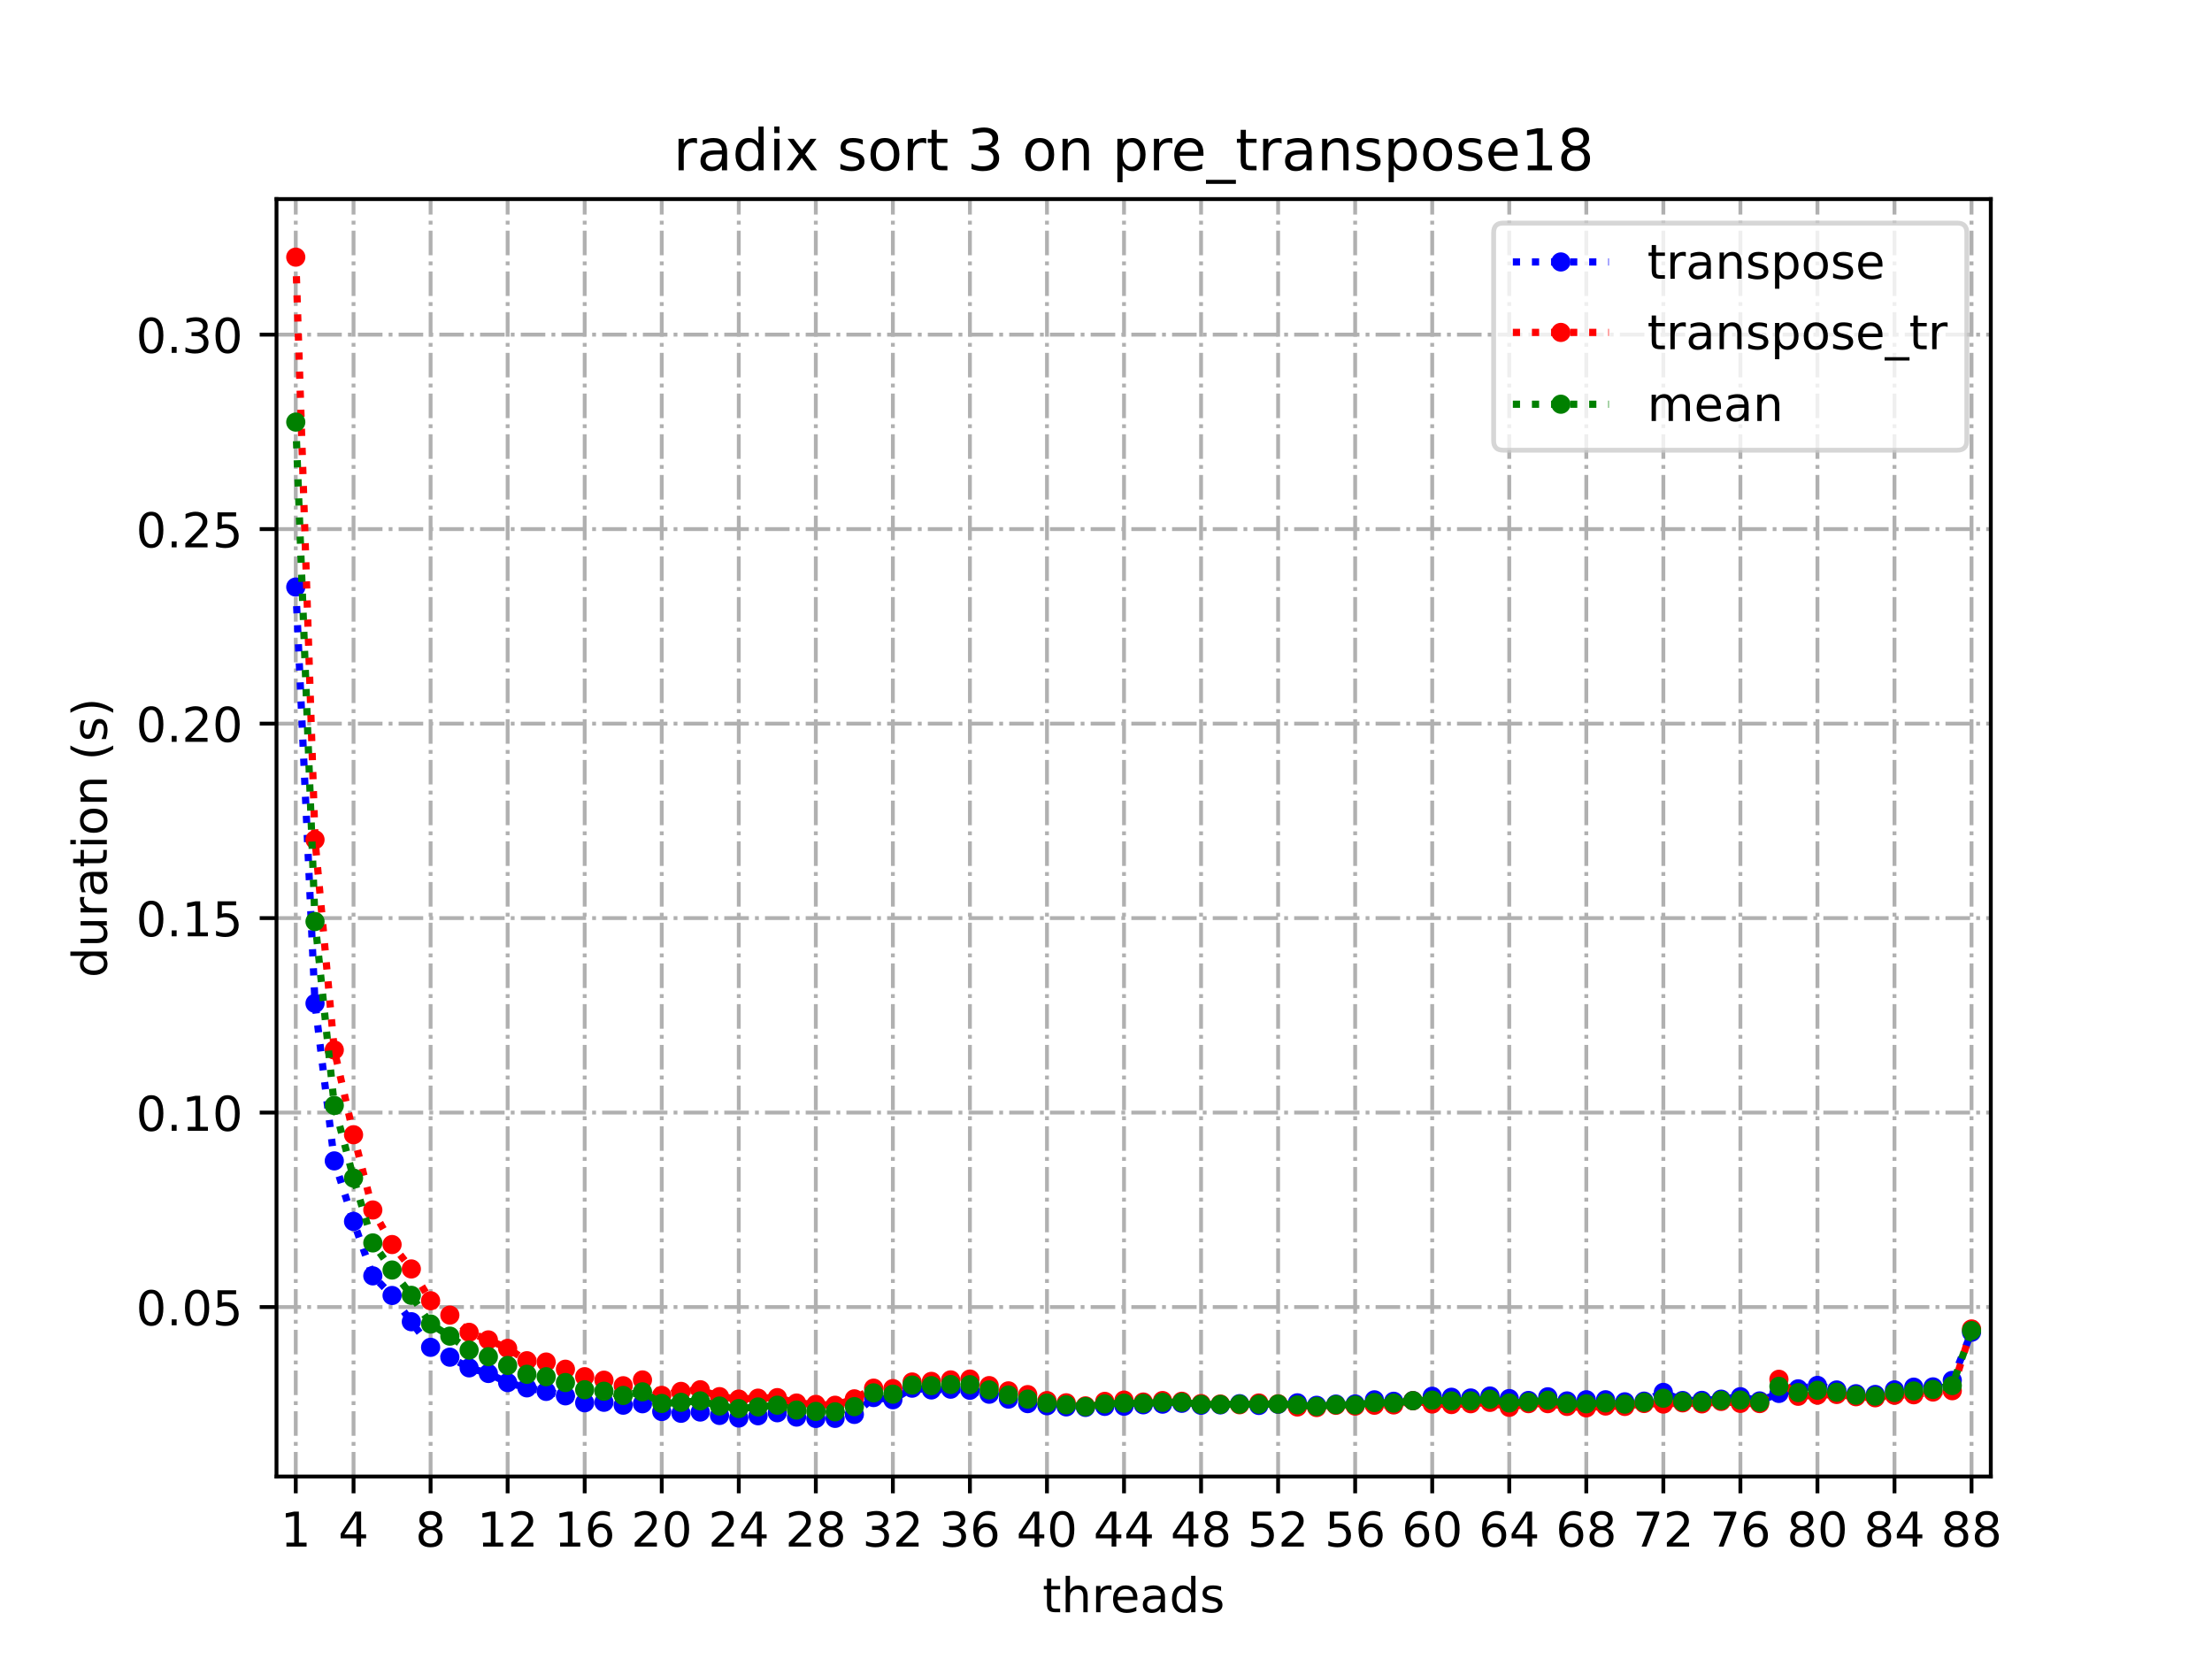 <?xml version="1.0" encoding="utf-8" standalone="no"?>
<!DOCTYPE svg PUBLIC "-//W3C//DTD SVG 1.1//EN"
  "http://www.w3.org/Graphics/SVG/1.1/DTD/svg11.dtd">
<!-- Created with matplotlib (https://matplotlib.org/) -->
<svg height="345.6pt" version="1.1" viewBox="0 0 460.8 345.6" width="460.8pt" xmlns="http://www.w3.org/2000/svg" xmlns:xlink="http://www.w3.org/1999/xlink">
 <defs>
  <style type="text/css">*{stroke-linecap:butt;stroke-linejoin:round;}</style>
 </defs>
 <g id="figure_1">
  <g id="patch_1">
   <path d="M 0 345.6 
L 460.8 345.6 
L 460.8 0 
L 0 0 
z
" style="fill:#ffffff;"/>
  </g>
  <g id="axes_1">
   <g id="patch_2">
    <path d="M 57.6 307.584 
L 414.72 307.584 
L 414.72 41.472 
L 57.6 41.472 
z
" style="fill:#ffffff;"/>
   </g>
   <g id="matplotlib.axis_1">
    <g id="xtick_1">
     <g id="line2d_1">
      <path clip-path="url(#pe083ef1eef)" d="M 61.613 307.584 
L 61.613 41.472 
" style="fill:none;stroke:#b0b0b0;stroke-dasharray:5.12,1.28,0.8,1.28;stroke-dashoffset:0;stroke-width:0.8;"/>
     </g>
     <g id="line2d_2">
      <defs>
       <path d="M 0 0 
L 0 3.5 
" id="m00ae316d8f" style="stroke:#000000;stroke-width:0.8;"/>
      </defs>
      <g>
       <use style="stroke:#000000;stroke-width:0.8;" x="61.613" xlink:href="#m00ae316d8f" y="307.584"/>
      </g>
     </g>
     <g id="text_1">
      <!-- 1 -->
      <g transform="translate(58.431 322.182)scale(0.1 -0.1)">
       <defs>
        <path d="M 12.406 8.297 
L 28.516 8.297 
L 28.516 63.922 
L 10.984 60.406 
L 10.984 69.391 
L 28.422 72.906 
L 38.281 72.906 
L 38.281 8.297 
L 54.391 8.297 
L 54.391 0 
L 12.406 0 
z
" id="DejaVuSans-49"/>
       </defs>
       <use xlink:href="#DejaVuSans-49"/>
      </g>
     </g>
    </g>
    <g id="xtick_2">
     <g id="line2d_3">
      <path clip-path="url(#pe083ef1eef)" d="M 73.65 307.584 
L 73.65 41.472 
" style="fill:none;stroke:#b0b0b0;stroke-dasharray:5.12,1.28,0.8,1.28;stroke-dashoffset:0;stroke-width:0.8;"/>
     </g>
     <g id="line2d_4">
      <g>
       <use style="stroke:#000000;stroke-width:0.8;" x="73.65" xlink:href="#m00ae316d8f" y="307.584"/>
      </g>
     </g>
     <g id="text_2">
      <!-- 4 -->
      <g transform="translate(70.469 322.182)scale(0.1 -0.1)">
       <defs>
        <path d="M 37.797 64.312 
L 12.891 25.391 
L 37.797 25.391 
z
M 35.203 72.906 
L 47.609 72.906 
L 47.609 25.391 
L 58.016 25.391 
L 58.016 17.188 
L 47.609 17.188 
L 47.609 0 
L 37.797 0 
L 37.797 17.188 
L 4.891 17.188 
L 4.891 26.703 
z
" id="DejaVuSans-52"/>
       </defs>
       <use xlink:href="#DejaVuSans-52"/>
      </g>
     </g>
    </g>
    <g id="xtick_3">
     <g id="line2d_5">
      <path clip-path="url(#pe083ef1eef)" d="M 89.701 307.584 
L 89.701 41.472 
" style="fill:none;stroke:#b0b0b0;stroke-dasharray:5.12,1.28,0.8,1.28;stroke-dashoffset:0;stroke-width:0.8;"/>
     </g>
     <g id="line2d_6">
      <g>
       <use style="stroke:#000000;stroke-width:0.8;" x="89.701" xlink:href="#m00ae316d8f" y="307.584"/>
      </g>
     </g>
     <g id="text_3">
      <!-- 8 -->
      <g transform="translate(86.519 322.182)scale(0.1 -0.1)">
       <defs>
        <path d="M 31.781 34.625 
Q 24.75 34.625 20.719 30.859 
Q 16.703 27.094 16.703 20.516 
Q 16.703 13.922 20.719 10.156 
Q 24.75 6.391 31.781 6.391 
Q 38.812 6.391 42.859 10.172 
Q 46.922 13.969 46.922 20.516 
Q 46.922 27.094 42.891 30.859 
Q 38.875 34.625 31.781 34.625 
z
M 21.922 38.812 
Q 15.578 40.375 12.031 44.719 
Q 8.5 49.078 8.5 55.328 
Q 8.5 64.062 14.719 69.141 
Q 20.953 74.219 31.781 74.219 
Q 42.672 74.219 48.875 69.141 
Q 55.078 64.062 55.078 55.328 
Q 55.078 49.078 51.531 44.719 
Q 48 40.375 41.703 38.812 
Q 48.828 37.156 52.797 32.312 
Q 56.781 27.484 56.781 20.516 
Q 56.781 9.906 50.312 4.234 
Q 43.844 -1.422 31.781 -1.422 
Q 19.734 -1.422 13.25 4.234 
Q 6.781 9.906 6.781 20.516 
Q 6.781 27.484 10.781 32.312 
Q 14.797 37.156 21.922 38.812 
z
M 18.312 54.391 
Q 18.312 48.734 21.844 45.562 
Q 25.391 42.391 31.781 42.391 
Q 38.141 42.391 41.719 45.562 
Q 45.312 48.734 45.312 54.391 
Q 45.312 60.062 41.719 63.234 
Q 38.141 66.406 31.781 66.406 
Q 25.391 66.406 21.844 63.234 
Q 18.312 60.062 18.312 54.391 
z
" id="DejaVuSans-56"/>
       </defs>
       <use xlink:href="#DejaVuSans-56"/>
      </g>
     </g>
    </g>
    <g id="xtick_4">
     <g id="line2d_7">
      <path clip-path="url(#pe083ef1eef)" d="M 105.751 307.584 
L 105.751 41.472 
" style="fill:none;stroke:#b0b0b0;stroke-dasharray:5.12,1.28,0.8,1.28;stroke-dashoffset:0;stroke-width:0.8;"/>
     </g>
     <g id="line2d_8">
      <g>
       <use style="stroke:#000000;stroke-width:0.8;" x="105.751" xlink:href="#m00ae316d8f" y="307.584"/>
      </g>
     </g>
     <g id="text_4">
      <!-- 12 -->
      <g transform="translate(99.389 322.182)scale(0.1 -0.1)">
       <defs>
        <path d="M 19.188 8.297 
L 53.609 8.297 
L 53.609 0 
L 7.328 0 
L 7.328 8.297 
Q 12.938 14.109 22.625 23.891 
Q 32.328 33.688 34.812 36.531 
Q 39.547 41.844 41.422 45.531 
Q 43.312 49.219 43.312 52.781 
Q 43.312 58.594 39.234 62.25 
Q 35.156 65.922 28.609 65.922 
Q 23.969 65.922 18.812 64.312 
Q 13.672 62.703 7.812 59.422 
L 7.812 69.391 
Q 13.766 71.781 18.938 73 
Q 24.125 74.219 28.422 74.219 
Q 39.75 74.219 46.484 68.547 
Q 53.219 62.891 53.219 53.422 
Q 53.219 48.922 51.531 44.891 
Q 49.859 40.875 45.406 35.406 
Q 44.188 33.984 37.641 27.219 
Q 31.109 20.453 19.188 8.297 
z
" id="DejaVuSans-50"/>
       </defs>
       <use xlink:href="#DejaVuSans-49"/>
       <use x="63.623" xlink:href="#DejaVuSans-50"/>
      </g>
     </g>
    </g>
    <g id="xtick_5">
     <g id="line2d_9">
      <path clip-path="url(#pe083ef1eef)" d="M 121.801 307.584 
L 121.801 41.472 
" style="fill:none;stroke:#b0b0b0;stroke-dasharray:5.12,1.28,0.8,1.28;stroke-dashoffset:0;stroke-width:0.8;"/>
     </g>
     <g id="line2d_10">
      <g>
       <use style="stroke:#000000;stroke-width:0.8;" x="121.801" xlink:href="#m00ae316d8f" y="307.584"/>
      </g>
     </g>
     <g id="text_5">
      <!-- 16 -->
      <g transform="translate(115.439 322.182)scale(0.1 -0.1)">
       <defs>
        <path d="M 33.016 40.375 
Q 26.375 40.375 22.484 35.828 
Q 18.609 31.297 18.609 23.391 
Q 18.609 15.531 22.484 10.953 
Q 26.375 6.391 33.016 6.391 
Q 39.656 6.391 43.531 10.953 
Q 47.406 15.531 47.406 23.391 
Q 47.406 31.297 43.531 35.828 
Q 39.656 40.375 33.016 40.375 
z
M 52.594 71.297 
L 52.594 62.312 
Q 48.875 64.062 45.094 64.984 
Q 41.312 65.922 37.594 65.922 
Q 27.828 65.922 22.672 59.328 
Q 17.531 52.734 16.797 39.406 
Q 19.672 43.656 24.016 45.922 
Q 28.375 48.188 33.594 48.188 
Q 44.578 48.188 50.953 41.516 
Q 57.328 34.859 57.328 23.391 
Q 57.328 12.156 50.688 5.359 
Q 44.047 -1.422 33.016 -1.422 
Q 20.359 -1.422 13.672 8.266 
Q 6.984 17.969 6.984 36.375 
Q 6.984 53.656 15.188 63.938 
Q 23.391 74.219 37.203 74.219 
Q 40.922 74.219 44.703 73.484 
Q 48.484 72.75 52.594 71.297 
z
" id="DejaVuSans-54"/>
       </defs>
       <use xlink:href="#DejaVuSans-49"/>
       <use x="63.623" xlink:href="#DejaVuSans-54"/>
      </g>
     </g>
    </g>
    <g id="xtick_6">
     <g id="line2d_11">
      <path clip-path="url(#pe083ef1eef)" d="M 137.852 307.584 
L 137.852 41.472 
" style="fill:none;stroke:#b0b0b0;stroke-dasharray:5.12,1.28,0.8,1.28;stroke-dashoffset:0;stroke-width:0.8;"/>
     </g>
     <g id="line2d_12">
      <g>
       <use style="stroke:#000000;stroke-width:0.8;" x="137.852" xlink:href="#m00ae316d8f" y="307.584"/>
      </g>
     </g>
     <g id="text_6">
      <!-- 20 -->
      <g transform="translate(131.489 322.182)scale(0.1 -0.1)">
       <defs>
        <path d="M 31.781 66.406 
Q 24.172 66.406 20.328 58.906 
Q 16.5 51.422 16.5 36.375 
Q 16.5 21.391 20.328 13.891 
Q 24.172 6.391 31.781 6.391 
Q 39.453 6.391 43.281 13.891 
Q 47.125 21.391 47.125 36.375 
Q 47.125 51.422 43.281 58.906 
Q 39.453 66.406 31.781 66.406 
z
M 31.781 74.219 
Q 44.047 74.219 50.516 64.516 
Q 56.984 54.828 56.984 36.375 
Q 56.984 17.969 50.516 8.266 
Q 44.047 -1.422 31.781 -1.422 
Q 19.531 -1.422 13.062 8.266 
Q 6.594 17.969 6.594 36.375 
Q 6.594 54.828 13.062 64.516 
Q 19.531 74.219 31.781 74.219 
z
" id="DejaVuSans-48"/>
       </defs>
       <use xlink:href="#DejaVuSans-50"/>
       <use x="63.623" xlink:href="#DejaVuSans-48"/>
      </g>
     </g>
    </g>
    <g id="xtick_7">
     <g id="line2d_13">
      <path clip-path="url(#pe083ef1eef)" d="M 153.902 307.584 
L 153.902 41.472 
" style="fill:none;stroke:#b0b0b0;stroke-dasharray:5.12,1.28,0.8,1.28;stroke-dashoffset:0;stroke-width:0.8;"/>
     </g>
     <g id="line2d_14">
      <g>
       <use style="stroke:#000000;stroke-width:0.8;" x="153.902" xlink:href="#m00ae316d8f" y="307.584"/>
      </g>
     </g>
     <g id="text_7">
      <!-- 24 -->
      <g transform="translate(147.54 322.182)scale(0.1 -0.1)">
       <use xlink:href="#DejaVuSans-50"/>
       <use x="63.623" xlink:href="#DejaVuSans-52"/>
      </g>
     </g>
    </g>
    <g id="xtick_8">
     <g id="line2d_15">
      <path clip-path="url(#pe083ef1eef)" d="M 169.952 307.584 
L 169.952 41.472 
" style="fill:none;stroke:#b0b0b0;stroke-dasharray:5.12,1.28,0.8,1.28;stroke-dashoffset:0;stroke-width:0.8;"/>
     </g>
     <g id="line2d_16">
      <g>
       <use style="stroke:#000000;stroke-width:0.8;" x="169.952" xlink:href="#m00ae316d8f" y="307.584"/>
      </g>
     </g>
     <g id="text_8">
      <!-- 28 -->
      <g transform="translate(163.59 322.182)scale(0.1 -0.1)">
       <use xlink:href="#DejaVuSans-50"/>
       <use x="63.623" xlink:href="#DejaVuSans-56"/>
      </g>
     </g>
    </g>
    <g id="xtick_9">
     <g id="line2d_17">
      <path clip-path="url(#pe083ef1eef)" d="M 186.003 307.584 
L 186.003 41.472 
" style="fill:none;stroke:#b0b0b0;stroke-dasharray:5.12,1.28,0.8,1.28;stroke-dashoffset:0;stroke-width:0.8;"/>
     </g>
     <g id="line2d_18">
      <g>
       <use style="stroke:#000000;stroke-width:0.8;" x="186.003" xlink:href="#m00ae316d8f" y="307.584"/>
      </g>
     </g>
     <g id="text_9">
      <!-- 32 -->
      <g transform="translate(179.64 322.182)scale(0.1 -0.1)">
       <defs>
        <path d="M 40.578 39.312 
Q 47.656 37.797 51.625 33 
Q 55.609 28.219 55.609 21.188 
Q 55.609 10.406 48.188 4.484 
Q 40.766 -1.422 27.094 -1.422 
Q 22.516 -1.422 17.656 -0.516 
Q 12.797 0.391 7.625 2.203 
L 7.625 11.719 
Q 11.719 9.328 16.594 8.109 
Q 21.484 6.891 26.812 6.891 
Q 36.078 6.891 40.938 10.547 
Q 45.797 14.203 45.797 21.188 
Q 45.797 27.641 41.281 31.266 
Q 36.766 34.906 28.719 34.906 
L 20.219 34.906 
L 20.219 43.016 
L 29.109 43.016 
Q 36.375 43.016 40.234 45.922 
Q 44.094 48.828 44.094 54.297 
Q 44.094 59.906 40.109 62.906 
Q 36.141 65.922 28.719 65.922 
Q 24.656 65.922 20.016 65.031 
Q 15.375 64.156 9.812 62.312 
L 9.812 71.094 
Q 15.438 72.656 20.344 73.438 
Q 25.25 74.219 29.594 74.219 
Q 40.828 74.219 47.359 69.109 
Q 53.906 64.016 53.906 55.328 
Q 53.906 49.266 50.438 45.094 
Q 46.969 40.922 40.578 39.312 
z
" id="DejaVuSans-51"/>
       </defs>
       <use xlink:href="#DejaVuSans-51"/>
       <use x="63.623" xlink:href="#DejaVuSans-50"/>
      </g>
     </g>
    </g>
    <g id="xtick_10">
     <g id="line2d_19">
      <path clip-path="url(#pe083ef1eef)" d="M 202.053 307.584 
L 202.053 41.472 
" style="fill:none;stroke:#b0b0b0;stroke-dasharray:5.12,1.28,0.8,1.28;stroke-dashoffset:0;stroke-width:0.8;"/>
     </g>
     <g id="line2d_20">
      <g>
       <use style="stroke:#000000;stroke-width:0.8;" x="202.053" xlink:href="#m00ae316d8f" y="307.584"/>
      </g>
     </g>
     <g id="text_10">
      <!-- 36 -->
      <g transform="translate(195.691 322.182)scale(0.1 -0.1)">
       <use xlink:href="#DejaVuSans-51"/>
       <use x="63.623" xlink:href="#DejaVuSans-54"/>
      </g>
     </g>
    </g>
    <g id="xtick_11">
     <g id="line2d_21">
      <path clip-path="url(#pe083ef1eef)" d="M 218.103 307.584 
L 218.103 41.472 
" style="fill:none;stroke:#b0b0b0;stroke-dasharray:5.12,1.28,0.8,1.28;stroke-dashoffset:0;stroke-width:0.8;"/>
     </g>
     <g id="line2d_22">
      <g>
       <use style="stroke:#000000;stroke-width:0.8;" x="218.103" xlink:href="#m00ae316d8f" y="307.584"/>
      </g>
     </g>
     <g id="text_11">
      <!-- 40 -->
      <g transform="translate(211.741 322.182)scale(0.1 -0.1)">
       <use xlink:href="#DejaVuSans-52"/>
       <use x="63.623" xlink:href="#DejaVuSans-48"/>
      </g>
     </g>
    </g>
    <g id="xtick_12">
     <g id="line2d_23">
      <path clip-path="url(#pe083ef1eef)" d="M 234.154 307.584 
L 234.154 41.472 
" style="fill:none;stroke:#b0b0b0;stroke-dasharray:5.12,1.28,0.8,1.28;stroke-dashoffset:0;stroke-width:0.8;"/>
     </g>
     <g id="line2d_24">
      <g>
       <use style="stroke:#000000;stroke-width:0.8;" x="234.154" xlink:href="#m00ae316d8f" y="307.584"/>
      </g>
     </g>
     <g id="text_12">
      <!-- 44 -->
      <g transform="translate(227.791 322.182)scale(0.1 -0.1)">
       <use xlink:href="#DejaVuSans-52"/>
       <use x="63.623" xlink:href="#DejaVuSans-52"/>
      </g>
     </g>
    </g>
    <g id="xtick_13">
     <g id="line2d_25">
      <path clip-path="url(#pe083ef1eef)" d="M 250.204 307.584 
L 250.204 41.472 
" style="fill:none;stroke:#b0b0b0;stroke-dasharray:5.12,1.28,0.8,1.28;stroke-dashoffset:0;stroke-width:0.8;"/>
     </g>
     <g id="line2d_26">
      <g>
       <use style="stroke:#000000;stroke-width:0.8;" x="250.204" xlink:href="#m00ae316d8f" y="307.584"/>
      </g>
     </g>
     <g id="text_13">
      <!-- 48 -->
      <g transform="translate(243.842 322.182)scale(0.1 -0.1)">
       <use xlink:href="#DejaVuSans-52"/>
       <use x="63.623" xlink:href="#DejaVuSans-56"/>
      </g>
     </g>
    </g>
    <g id="xtick_14">
     <g id="line2d_27">
      <path clip-path="url(#pe083ef1eef)" d="M 266.254 307.584 
L 266.254 41.472 
" style="fill:none;stroke:#b0b0b0;stroke-dasharray:5.12,1.28,0.8,1.28;stroke-dashoffset:0;stroke-width:0.8;"/>
     </g>
     <g id="line2d_28">
      <g>
       <use style="stroke:#000000;stroke-width:0.8;" x="266.254" xlink:href="#m00ae316d8f" y="307.584"/>
      </g>
     </g>
     <g id="text_14">
      <!-- 52 -->
      <g transform="translate(259.892 322.182)scale(0.1 -0.1)">
       <defs>
        <path d="M 10.797 72.906 
L 49.516 72.906 
L 49.516 64.594 
L 19.828 64.594 
L 19.828 46.734 
Q 21.969 47.469 24.109 47.828 
Q 26.266 48.188 28.422 48.188 
Q 40.625 48.188 47.75 41.5 
Q 54.891 34.812 54.891 23.391 
Q 54.891 11.625 47.562 5.094 
Q 40.234 -1.422 26.906 -1.422 
Q 22.312 -1.422 17.547 -0.641 
Q 12.797 0.141 7.719 1.703 
L 7.719 11.625 
Q 12.109 9.234 16.797 8.062 
Q 21.484 6.891 26.703 6.891 
Q 35.156 6.891 40.078 11.328 
Q 45.016 15.766 45.016 23.391 
Q 45.016 31 40.078 35.438 
Q 35.156 39.891 26.703 39.891 
Q 22.75 39.891 18.812 39.016 
Q 14.891 38.141 10.797 36.281 
z
" id="DejaVuSans-53"/>
       </defs>
       <use xlink:href="#DejaVuSans-53"/>
       <use x="63.623" xlink:href="#DejaVuSans-50"/>
      </g>
     </g>
    </g>
    <g id="xtick_15">
     <g id="line2d_29">
      <path clip-path="url(#pe083ef1eef)" d="M 282.305 307.584 
L 282.305 41.472 
" style="fill:none;stroke:#b0b0b0;stroke-dasharray:5.12,1.28,0.8,1.28;stroke-dashoffset:0;stroke-width:0.8;"/>
     </g>
     <g id="line2d_30">
      <g>
       <use style="stroke:#000000;stroke-width:0.8;" x="282.305" xlink:href="#m00ae316d8f" y="307.584"/>
      </g>
     </g>
     <g id="text_15">
      <!-- 56 -->
      <g transform="translate(275.942 322.182)scale(0.1 -0.1)">
       <use xlink:href="#DejaVuSans-53"/>
       <use x="63.623" xlink:href="#DejaVuSans-54"/>
      </g>
     </g>
    </g>
    <g id="xtick_16">
     <g id="line2d_31">
      <path clip-path="url(#pe083ef1eef)" d="M 298.355 307.584 
L 298.355 41.472 
" style="fill:none;stroke:#b0b0b0;stroke-dasharray:5.12,1.28,0.8,1.28;stroke-dashoffset:0;stroke-width:0.8;"/>
     </g>
     <g id="line2d_32">
      <g>
       <use style="stroke:#000000;stroke-width:0.8;" x="298.355" xlink:href="#m00ae316d8f" y="307.584"/>
      </g>
     </g>
     <g id="text_16">
      <!-- 60 -->
      <g transform="translate(291.993 322.182)scale(0.1 -0.1)">
       <use xlink:href="#DejaVuSans-54"/>
       <use x="63.623" xlink:href="#DejaVuSans-48"/>
      </g>
     </g>
    </g>
    <g id="xtick_17">
     <g id="line2d_33">
      <path clip-path="url(#pe083ef1eef)" d="M 314.405 307.584 
L 314.405 41.472 
" style="fill:none;stroke:#b0b0b0;stroke-dasharray:5.12,1.28,0.8,1.28;stroke-dashoffset:0;stroke-width:0.8;"/>
     </g>
     <g id="line2d_34">
      <g>
       <use style="stroke:#000000;stroke-width:0.8;" x="314.405" xlink:href="#m00ae316d8f" y="307.584"/>
      </g>
     </g>
     <g id="text_17">
      <!-- 64 -->
      <g transform="translate(308.043 322.182)scale(0.1 -0.1)">
       <use xlink:href="#DejaVuSans-54"/>
       <use x="63.623" xlink:href="#DejaVuSans-52"/>
      </g>
     </g>
    </g>
    <g id="xtick_18">
     <g id="line2d_35">
      <path clip-path="url(#pe083ef1eef)" d="M 330.456 307.584 
L 330.456 41.472 
" style="fill:none;stroke:#b0b0b0;stroke-dasharray:5.12,1.28,0.8,1.28;stroke-dashoffset:0;stroke-width:0.8;"/>
     </g>
     <g id="line2d_36">
      <g>
       <use style="stroke:#000000;stroke-width:0.8;" x="330.456" xlink:href="#m00ae316d8f" y="307.584"/>
      </g>
     </g>
     <g id="text_18">
      <!-- 68 -->
      <g transform="translate(324.093 322.182)scale(0.1 -0.1)">
       <use xlink:href="#DejaVuSans-54"/>
       <use x="63.623" xlink:href="#DejaVuSans-56"/>
      </g>
     </g>
    </g>
    <g id="xtick_19">
     <g id="line2d_37">
      <path clip-path="url(#pe083ef1eef)" d="M 346.506 307.584 
L 346.506 41.472 
" style="fill:none;stroke:#b0b0b0;stroke-dasharray:5.12,1.28,0.8,1.28;stroke-dashoffset:0;stroke-width:0.8;"/>
     </g>
     <g id="line2d_38">
      <g>
       <use style="stroke:#000000;stroke-width:0.8;" x="346.506" xlink:href="#m00ae316d8f" y="307.584"/>
      </g>
     </g>
     <g id="text_19">
      <!-- 72 -->
      <g transform="translate(340.144 322.182)scale(0.1 -0.1)">
       <defs>
        <path d="M 8.203 72.906 
L 55.078 72.906 
L 55.078 68.703 
L 28.609 0 
L 18.312 0 
L 43.219 64.594 
L 8.203 64.594 
z
" id="DejaVuSans-55"/>
       </defs>
       <use xlink:href="#DejaVuSans-55"/>
       <use x="63.623" xlink:href="#DejaVuSans-50"/>
      </g>
     </g>
    </g>
    <g id="xtick_20">
     <g id="line2d_39">
      <path clip-path="url(#pe083ef1eef)" d="M 362.556 307.584 
L 362.556 41.472 
" style="fill:none;stroke:#b0b0b0;stroke-dasharray:5.12,1.28,0.8,1.28;stroke-dashoffset:0;stroke-width:0.8;"/>
     </g>
     <g id="line2d_40">
      <g>
       <use style="stroke:#000000;stroke-width:0.8;" x="362.556" xlink:href="#m00ae316d8f" y="307.584"/>
      </g>
     </g>
     <g id="text_20">
      <!-- 76 -->
      <g transform="translate(356.194 322.182)scale(0.1 -0.1)">
       <use xlink:href="#DejaVuSans-55"/>
       <use x="63.623" xlink:href="#DejaVuSans-54"/>
      </g>
     </g>
    </g>
    <g id="xtick_21">
     <g id="line2d_41">
      <path clip-path="url(#pe083ef1eef)" d="M 378.607 307.584 
L 378.607 41.472 
" style="fill:none;stroke:#b0b0b0;stroke-dasharray:5.12,1.28,0.8,1.28;stroke-dashoffset:0;stroke-width:0.8;"/>
     </g>
     <g id="line2d_42">
      <g>
       <use style="stroke:#000000;stroke-width:0.8;" x="378.607" xlink:href="#m00ae316d8f" y="307.584"/>
      </g>
     </g>
     <g id="text_21">
      <!-- 80 -->
      <g transform="translate(372.244 322.182)scale(0.1 -0.1)">
       <use xlink:href="#DejaVuSans-56"/>
       <use x="63.623" xlink:href="#DejaVuSans-48"/>
      </g>
     </g>
    </g>
    <g id="xtick_22">
     <g id="line2d_43">
      <path clip-path="url(#pe083ef1eef)" d="M 394.657 307.584 
L 394.657 41.472 
" style="fill:none;stroke:#b0b0b0;stroke-dasharray:5.12,1.28,0.8,1.28;stroke-dashoffset:0;stroke-width:0.8;"/>
     </g>
     <g id="line2d_44">
      <g>
       <use style="stroke:#000000;stroke-width:0.8;" x="394.657" xlink:href="#m00ae316d8f" y="307.584"/>
      </g>
     </g>
     <g id="text_22">
      <!-- 84 -->
      <g transform="translate(388.295 322.182)scale(0.1 -0.1)">
       <use xlink:href="#DejaVuSans-56"/>
       <use x="63.623" xlink:href="#DejaVuSans-52"/>
      </g>
     </g>
    </g>
    <g id="xtick_23">
     <g id="line2d_45">
      <path clip-path="url(#pe083ef1eef)" d="M 410.707 307.584 
L 410.707 41.472 
" style="fill:none;stroke:#b0b0b0;stroke-dasharray:5.12,1.28,0.8,1.28;stroke-dashoffset:0;stroke-width:0.8;"/>
     </g>
     <g id="line2d_46">
      <g>
       <use style="stroke:#000000;stroke-width:0.8;" x="410.707" xlink:href="#m00ae316d8f" y="307.584"/>
      </g>
     </g>
     <g id="text_23">
      <!-- 88 -->
      <g transform="translate(404.345 322.182)scale(0.1 -0.1)">
       <use xlink:href="#DejaVuSans-56"/>
       <use x="63.623" xlink:href="#DejaVuSans-56"/>
      </g>
     </g>
    </g>
    <g id="text_24">
     <!-- threads -->
     <g transform="translate(217.169 335.861)scale(0.1 -0.1)">
      <defs>
       <path d="M 18.312 70.219 
L 18.312 54.688 
L 36.812 54.688 
L 36.812 47.703 
L 18.312 47.703 
L 18.312 18.016 
Q 18.312 11.328 20.141 9.422 
Q 21.969 7.516 27.594 7.516 
L 36.812 7.516 
L 36.812 0 
L 27.594 0 
Q 17.188 0 13.234 3.875 
Q 9.281 7.766 9.281 18.016 
L 9.281 47.703 
L 2.688 47.703 
L 2.688 54.688 
L 9.281 54.688 
L 9.281 70.219 
z
" id="DejaVuSans-116"/>
       <path d="M 54.891 33.016 
L 54.891 0 
L 45.906 0 
L 45.906 32.719 
Q 45.906 40.484 42.875 44.328 
Q 39.844 48.188 33.797 48.188 
Q 26.516 48.188 22.312 43.547 
Q 18.109 38.922 18.109 30.906 
L 18.109 0 
L 9.078 0 
L 9.078 75.984 
L 18.109 75.984 
L 18.109 46.188 
Q 21.344 51.125 25.703 53.562 
Q 30.078 56 35.797 56 
Q 45.219 56 50.047 50.172 
Q 54.891 44.344 54.891 33.016 
z
" id="DejaVuSans-104"/>
       <path d="M 41.109 46.297 
Q 39.594 47.172 37.812 47.578 
Q 36.031 48 33.891 48 
Q 26.266 48 22.188 43.047 
Q 18.109 38.094 18.109 28.812 
L 18.109 0 
L 9.078 0 
L 9.078 54.688 
L 18.109 54.688 
L 18.109 46.188 
Q 20.953 51.172 25.484 53.578 
Q 30.031 56 36.531 56 
Q 37.453 56 38.578 55.875 
Q 39.703 55.766 41.062 55.516 
z
" id="DejaVuSans-114"/>
       <path d="M 56.203 29.594 
L 56.203 25.203 
L 14.891 25.203 
Q 15.484 15.922 20.484 11.062 
Q 25.484 6.203 34.422 6.203 
Q 39.594 6.203 44.453 7.469 
Q 49.312 8.734 54.109 11.281 
L 54.109 2.781 
Q 49.266 0.734 44.188 -0.344 
Q 39.109 -1.422 33.891 -1.422 
Q 20.797 -1.422 13.156 6.188 
Q 5.516 13.812 5.516 26.812 
Q 5.516 40.234 12.766 48.109 
Q 20.016 56 32.328 56 
Q 43.359 56 49.781 48.891 
Q 56.203 41.797 56.203 29.594 
z
M 47.219 32.234 
Q 47.125 39.594 43.094 43.984 
Q 39.062 48.391 32.422 48.391 
Q 24.906 48.391 20.391 44.141 
Q 15.875 39.891 15.188 32.172 
z
" id="DejaVuSans-101"/>
       <path d="M 34.281 27.484 
Q 23.391 27.484 19.188 25 
Q 14.984 22.516 14.984 16.5 
Q 14.984 11.719 18.141 8.906 
Q 21.297 6.109 26.703 6.109 
Q 34.188 6.109 38.703 11.406 
Q 43.219 16.703 43.219 25.484 
L 43.219 27.484 
z
M 52.203 31.203 
L 52.203 0 
L 43.219 0 
L 43.219 8.297 
Q 40.141 3.328 35.547 0.953 
Q 30.953 -1.422 24.312 -1.422 
Q 15.922 -1.422 10.953 3.297 
Q 6 8.016 6 15.922 
Q 6 25.141 12.172 29.828 
Q 18.359 34.516 30.609 34.516 
L 43.219 34.516 
L 43.219 35.406 
Q 43.219 41.609 39.141 45 
Q 35.062 48.391 27.688 48.391 
Q 23 48.391 18.547 47.266 
Q 14.109 46.141 10.016 43.891 
L 10.016 52.203 
Q 14.938 54.109 19.578 55.047 
Q 24.219 56 28.609 56 
Q 40.484 56 46.344 49.844 
Q 52.203 43.703 52.203 31.203 
z
" id="DejaVuSans-97"/>
       <path d="M 45.406 46.391 
L 45.406 75.984 
L 54.391 75.984 
L 54.391 0 
L 45.406 0 
L 45.406 8.203 
Q 42.578 3.328 38.25 0.953 
Q 33.938 -1.422 27.875 -1.422 
Q 17.969 -1.422 11.734 6.484 
Q 5.516 14.406 5.516 27.297 
Q 5.516 40.188 11.734 48.094 
Q 17.969 56 27.875 56 
Q 33.938 56 38.25 53.625 
Q 42.578 51.266 45.406 46.391 
z
M 14.797 27.297 
Q 14.797 17.391 18.875 11.75 
Q 22.953 6.109 30.078 6.109 
Q 37.203 6.109 41.297 11.75 
Q 45.406 17.391 45.406 27.297 
Q 45.406 37.203 41.297 42.844 
Q 37.203 48.484 30.078 48.484 
Q 22.953 48.484 18.875 42.844 
Q 14.797 37.203 14.797 27.297 
z
" id="DejaVuSans-100"/>
       <path d="M 44.281 53.078 
L 44.281 44.578 
Q 40.484 46.531 36.375 47.5 
Q 32.281 48.484 27.875 48.484 
Q 21.188 48.484 17.844 46.438 
Q 14.5 44.391 14.5 40.281 
Q 14.5 37.156 16.891 35.375 
Q 19.281 33.594 26.516 31.984 
L 29.594 31.297 
Q 39.156 29.25 43.188 25.516 
Q 47.219 21.781 47.219 15.094 
Q 47.219 7.469 41.188 3.016 
Q 35.156 -1.422 24.609 -1.422 
Q 20.219 -1.422 15.453 -0.562 
Q 10.688 0.297 5.422 2 
L 5.422 11.281 
Q 10.406 8.688 15.234 7.391 
Q 20.062 6.109 24.812 6.109 
Q 31.156 6.109 34.562 8.281 
Q 37.984 10.453 37.984 14.406 
Q 37.984 18.062 35.516 20.016 
Q 33.062 21.969 24.703 23.781 
L 21.578 24.516 
Q 13.234 26.266 9.516 29.906 
Q 5.812 33.547 5.812 39.891 
Q 5.812 47.609 11.281 51.797 
Q 16.75 56 26.812 56 
Q 31.781 56 36.172 55.266 
Q 40.578 54.547 44.281 53.078 
z
" id="DejaVuSans-115"/>
      </defs>
      <use xlink:href="#DejaVuSans-116"/>
      <use x="39.209" xlink:href="#DejaVuSans-104"/>
      <use x="102.588" xlink:href="#DejaVuSans-114"/>
      <use x="141.451" xlink:href="#DejaVuSans-101"/>
      <use x="202.975" xlink:href="#DejaVuSans-97"/>
      <use x="264.254" xlink:href="#DejaVuSans-100"/>
      <use x="327.73" xlink:href="#DejaVuSans-115"/>
     </g>
    </g>
   </g>
   <g id="matplotlib.axis_2">
    <g id="ytick_1">
     <g id="line2d_47">
      <path clip-path="url(#pe083ef1eef)" d="M 57.6 272.283 
L 414.72 272.283 
" style="fill:none;stroke:#b0b0b0;stroke-dasharray:5.12,1.28,0.8,1.28;stroke-dashoffset:0;stroke-width:0.8;"/>
     </g>
     <g id="line2d_48">
      <defs>
       <path d="M 0 0 
L -3.5 0 
" id="m8e691effec" style="stroke:#000000;stroke-width:0.8;"/>
      </defs>
      <g>
       <use style="stroke:#000000;stroke-width:0.8;" x="57.6" xlink:href="#m8e691effec" y="272.283"/>
      </g>
     </g>
     <g id="text_25">
      <!-- 0.05 -->
      <g transform="translate(28.334 276.083)scale(0.1 -0.1)">
       <defs>
        <path d="M 10.688 12.406 
L 21 12.406 
L 21 0 
L 10.688 0 
z
" id="DejaVuSans-46"/>
       </defs>
       <use xlink:href="#DejaVuSans-48"/>
       <use x="63.623" xlink:href="#DejaVuSans-46"/>
       <use x="95.41" xlink:href="#DejaVuSans-48"/>
       <use x="159.033" xlink:href="#DejaVuSans-53"/>
      </g>
     </g>
    </g>
    <g id="ytick_2">
     <g id="line2d_49">
      <path clip-path="url(#pe083ef1eef)" d="M 57.6 231.769 
L 414.72 231.769 
" style="fill:none;stroke:#b0b0b0;stroke-dasharray:5.12,1.28,0.8,1.28;stroke-dashoffset:0;stroke-width:0.8;"/>
     </g>
     <g id="line2d_50">
      <g>
       <use style="stroke:#000000;stroke-width:0.8;" x="57.6" xlink:href="#m8e691effec" y="231.769"/>
      </g>
     </g>
     <g id="text_26">
      <!-- 0.10 -->
      <g transform="translate(28.334 235.568)scale(0.1 -0.1)">
       <use xlink:href="#DejaVuSans-48"/>
       <use x="63.623" xlink:href="#DejaVuSans-46"/>
       <use x="95.41" xlink:href="#DejaVuSans-49"/>
       <use x="159.033" xlink:href="#DejaVuSans-48"/>
      </g>
     </g>
    </g>
    <g id="ytick_3">
     <g id="line2d_51">
      <path clip-path="url(#pe083ef1eef)" d="M 57.6 191.254 
L 414.72 191.254 
" style="fill:none;stroke:#b0b0b0;stroke-dasharray:5.12,1.28,0.8,1.28;stroke-dashoffset:0;stroke-width:0.8;"/>
     </g>
     <g id="line2d_52">
      <g>
       <use style="stroke:#000000;stroke-width:0.8;" x="57.6" xlink:href="#m8e691effec" y="191.254"/>
      </g>
     </g>
     <g id="text_27">
      <!-- 0.15 -->
      <g transform="translate(28.334 195.053)scale(0.1 -0.1)">
       <use xlink:href="#DejaVuSans-48"/>
       <use x="63.623" xlink:href="#DejaVuSans-46"/>
       <use x="95.41" xlink:href="#DejaVuSans-49"/>
       <use x="159.033" xlink:href="#DejaVuSans-53"/>
      </g>
     </g>
    </g>
    <g id="ytick_4">
     <g id="line2d_53">
      <path clip-path="url(#pe083ef1eef)" d="M 57.6 150.739 
L 414.72 150.739 
" style="fill:none;stroke:#b0b0b0;stroke-dasharray:5.12,1.28,0.8,1.28;stroke-dashoffset:0;stroke-width:0.8;"/>
     </g>
     <g id="line2d_54">
      <g>
       <use style="stroke:#000000;stroke-width:0.8;" x="57.6" xlink:href="#m8e691effec" y="150.739"/>
      </g>
     </g>
     <g id="text_28">
      <!-- 0.20 -->
      <g transform="translate(28.334 154.538)scale(0.1 -0.1)">
       <use xlink:href="#DejaVuSans-48"/>
       <use x="63.623" xlink:href="#DejaVuSans-46"/>
       <use x="95.41" xlink:href="#DejaVuSans-50"/>
       <use x="159.033" xlink:href="#DejaVuSans-48"/>
      </g>
     </g>
    </g>
    <g id="ytick_5">
     <g id="line2d_55">
      <path clip-path="url(#pe083ef1eef)" d="M 57.6 110.224 
L 414.72 110.224 
" style="fill:none;stroke:#b0b0b0;stroke-dasharray:5.12,1.28,0.8,1.28;stroke-dashoffset:0;stroke-width:0.8;"/>
     </g>
     <g id="line2d_56">
      <g>
       <use style="stroke:#000000;stroke-width:0.8;" x="57.6" xlink:href="#m8e691effec" y="110.224"/>
      </g>
     </g>
     <g id="text_29">
      <!-- 0.25 -->
      <g transform="translate(28.334 114.023)scale(0.1 -0.1)">
       <use xlink:href="#DejaVuSans-48"/>
       <use x="63.623" xlink:href="#DejaVuSans-46"/>
       <use x="95.41" xlink:href="#DejaVuSans-50"/>
       <use x="159.033" xlink:href="#DejaVuSans-53"/>
      </g>
     </g>
    </g>
    <g id="ytick_6">
     <g id="line2d_57">
      <path clip-path="url(#pe083ef1eef)" d="M 57.6 69.709 
L 414.72 69.709 
" style="fill:none;stroke:#b0b0b0;stroke-dasharray:5.12,1.28,0.8,1.28;stroke-dashoffset:0;stroke-width:0.8;"/>
     </g>
     <g id="line2d_58">
      <g>
       <use style="stroke:#000000;stroke-width:0.8;" x="57.6" xlink:href="#m8e691effec" y="69.709"/>
      </g>
     </g>
     <g id="text_30">
      <!-- 0.30 -->
      <g transform="translate(28.334 73.508)scale(0.1 -0.1)">
       <use xlink:href="#DejaVuSans-48"/>
       <use x="63.623" xlink:href="#DejaVuSans-46"/>
       <use x="95.41" xlink:href="#DejaVuSans-51"/>
       <use x="159.033" xlink:href="#DejaVuSans-48"/>
      </g>
     </g>
    </g>
    <g id="text_31">
     <!-- duration (s) -->
     <g transform="translate(22.255 203.663)rotate(-90)scale(0.1 -0.1)">
      <defs>
       <path d="M 8.5 21.578 
L 8.5 54.688 
L 17.484 54.688 
L 17.484 21.922 
Q 17.484 14.156 20.5 10.266 
Q 23.531 6.391 29.594 6.391 
Q 36.859 6.391 41.078 11.031 
Q 45.312 15.672 45.312 23.688 
L 45.312 54.688 
L 54.297 54.688 
L 54.297 0 
L 45.312 0 
L 45.312 8.406 
Q 42.047 3.422 37.719 1 
Q 33.406 -1.422 27.688 -1.422 
Q 18.266 -1.422 13.375 4.438 
Q 8.5 10.297 8.5 21.578 
z
M 31.109 56 
z
" id="DejaVuSans-117"/>
       <path d="M 9.422 54.688 
L 18.406 54.688 
L 18.406 0 
L 9.422 0 
z
M 9.422 75.984 
L 18.406 75.984 
L 18.406 64.594 
L 9.422 64.594 
z
" id="DejaVuSans-105"/>
       <path d="M 30.609 48.391 
Q 23.391 48.391 19.188 42.75 
Q 14.984 37.109 14.984 27.297 
Q 14.984 17.484 19.156 11.844 
Q 23.344 6.203 30.609 6.203 
Q 37.797 6.203 41.984 11.859 
Q 46.188 17.531 46.188 27.297 
Q 46.188 37.016 41.984 42.703 
Q 37.797 48.391 30.609 48.391 
z
M 30.609 56 
Q 42.328 56 49.016 48.375 
Q 55.719 40.766 55.719 27.297 
Q 55.719 13.875 49.016 6.219 
Q 42.328 -1.422 30.609 -1.422 
Q 18.844 -1.422 12.172 6.219 
Q 5.516 13.875 5.516 27.297 
Q 5.516 40.766 12.172 48.375 
Q 18.844 56 30.609 56 
z
" id="DejaVuSans-111"/>
       <path d="M 54.891 33.016 
L 54.891 0 
L 45.906 0 
L 45.906 32.719 
Q 45.906 40.484 42.875 44.328 
Q 39.844 48.188 33.797 48.188 
Q 26.516 48.188 22.312 43.547 
Q 18.109 38.922 18.109 30.906 
L 18.109 0 
L 9.078 0 
L 9.078 54.688 
L 18.109 54.688 
L 18.109 46.188 
Q 21.344 51.125 25.703 53.562 
Q 30.078 56 35.797 56 
Q 45.219 56 50.047 50.172 
Q 54.891 44.344 54.891 33.016 
z
" id="DejaVuSans-110"/>
       <path id="DejaVuSans-32"/>
       <path d="M 31 75.875 
Q 24.469 64.656 21.281 53.656 
Q 18.109 42.672 18.109 31.391 
Q 18.109 20.125 21.312 9.062 
Q 24.516 -2 31 -13.188 
L 23.188 -13.188 
Q 15.875 -1.703 12.234 9.375 
Q 8.594 20.453 8.594 31.391 
Q 8.594 42.281 12.203 53.312 
Q 15.828 64.359 23.188 75.875 
z
" id="DejaVuSans-40"/>
       <path d="M 8.016 75.875 
L 15.828 75.875 
Q 23.141 64.359 26.781 53.312 
Q 30.422 42.281 30.422 31.391 
Q 30.422 20.453 26.781 9.375 
Q 23.141 -1.703 15.828 -13.188 
L 8.016 -13.188 
Q 14.5 -2 17.703 9.062 
Q 20.906 20.125 20.906 31.391 
Q 20.906 42.672 17.703 53.656 
Q 14.5 64.656 8.016 75.875 
z
" id="DejaVuSans-41"/>
      </defs>
      <use xlink:href="#DejaVuSans-100"/>
      <use x="63.477" xlink:href="#DejaVuSans-117"/>
      <use x="126.855" xlink:href="#DejaVuSans-114"/>
      <use x="167.969" xlink:href="#DejaVuSans-97"/>
      <use x="229.248" xlink:href="#DejaVuSans-116"/>
      <use x="268.457" xlink:href="#DejaVuSans-105"/>
      <use x="296.24" xlink:href="#DejaVuSans-111"/>
      <use x="357.422" xlink:href="#DejaVuSans-110"/>
      <use x="420.801" xlink:href="#DejaVuSans-32"/>
      <use x="452.588" xlink:href="#DejaVuSans-40"/>
      <use x="491.602" xlink:href="#DejaVuSans-115"/>
      <use x="543.701" xlink:href="#DejaVuSans-41"/>
     </g>
    </g>
   </g>
   <g id="line2d_59">
    <path clip-path="url(#pe083ef1eef)" d="M 61.613 122.293 
L 65.625 209.023 
L 69.638 241.833 
L 73.65 254.447 
L 77.663 265.787 
L 81.676 269.874 
L 85.688 275.34 
L 89.701 280.675 
L 93.713 282.725 
L 97.726 284.95 
L 101.738 286.121 
L 105.751 288.018 
L 109.764 289.117 
L 113.776 289.855 
L 117.789 290.777 
L 121.801 292.224 
L 125.814 292.121 
L 129.827 292.726 
L 133.839 292.427 
L 137.852 294.046 
L 141.864 294.415 
L 145.877 294.154 
L 149.889 294.863 
L 153.902 295.4 
L 157.915 294.929 
L 161.927 294.303 
L 165.94 295.204 
L 169.952 295.488 
L 173.965 295.474 
L 177.978 294.65 
L 181.99 291.134 
L 186.003 291.593 
L 190.015 289.181 
L 194.028 289.552 
L 198.04 289.392 
L 202.053 289.619 
L 206.066 290.44 
L 210.078 291.456 
L 214.091 292.398 
L 218.103 292.841 
L 222.116 293.077 
L 226.129 293.19 
L 230.141 292.975 
L 234.154 292.941 
L 238.166 292.645 
L 242.179 292.508 
L 246.191 292.333 
L 250.204 292.743 
L 254.217 292.662 
L 258.229 292.412 
L 262.242 292.781 
L 266.254 292.541 
L 270.267 292.235 
L 274.28 292.751 
L 278.292 292.497 
L 282.305 292.473 
L 286.317 291.611 
L 290.33 291.913 
L 294.342 291.77 
L 298.355 290.867 
L 302.368 291.075 
L 306.38 291.227 
L 310.393 290.817 
L 314.405 291.346 
L 318.418 291.745 
L 322.431 290.98 
L 326.443 291.84 
L 330.456 291.598 
L 334.468 291.597 
L 338.481 292.025 
L 342.493 291.885 
L 346.506 290.061 
L 350.519 291.75 
L 354.531 291.725 
L 358.544 291.471 
L 362.556 290.959 
L 366.569 291.838 
L 370.582 290.275 
L 374.594 289.324 
L 378.607 288.61 
L 382.619 289.557 
L 386.632 290.344 
L 390.644 290.493 
L 394.657 289.536 
L 398.67 288.97 
L 402.682 288.915 
L 406.695 287.558 
L 410.707 277.525 
" style="fill:none;stroke:#0000ff;stroke-dasharray:1.5,2.475;stroke-dashoffset:0;stroke-width:1.5;"/>
    <defs>
     <path d="M 0 1.5 
C 0.398 1.5 0.779 1.342 1.061 1.061 
C 1.342 0.779 1.5 0.398 1.5 0 
C 1.5 -0.398 1.342 -0.779 1.061 -1.061 
C 0.779 -1.342 0.398 -1.5 0 -1.5 
C -0.398 -1.5 -0.779 -1.342 -1.061 -1.061 
C -1.342 -0.779 -1.5 -0.398 -1.5 0 
C -1.5 0.398 -1.342 0.779 -1.061 1.061 
C -0.779 1.342 -0.398 1.5 0 1.5 
z
" id="mc332b79a4e" style="stroke:#0000ff;"/>
    </defs>
    <g clip-path="url(#pe083ef1eef)">
     <use style="fill:#0000ff;stroke:#0000ff;" x="61.613" xlink:href="#mc332b79a4e" y="122.293"/>
     <use style="fill:#0000ff;stroke:#0000ff;" x="65.625" xlink:href="#mc332b79a4e" y="209.023"/>
     <use style="fill:#0000ff;stroke:#0000ff;" x="69.638" xlink:href="#mc332b79a4e" y="241.833"/>
     <use style="fill:#0000ff;stroke:#0000ff;" x="73.65" xlink:href="#mc332b79a4e" y="254.447"/>
     <use style="fill:#0000ff;stroke:#0000ff;" x="77.663" xlink:href="#mc332b79a4e" y="265.787"/>
     <use style="fill:#0000ff;stroke:#0000ff;" x="81.676" xlink:href="#mc332b79a4e" y="269.874"/>
     <use style="fill:#0000ff;stroke:#0000ff;" x="85.688" xlink:href="#mc332b79a4e" y="275.34"/>
     <use style="fill:#0000ff;stroke:#0000ff;" x="89.701" xlink:href="#mc332b79a4e" y="280.675"/>
     <use style="fill:#0000ff;stroke:#0000ff;" x="93.713" xlink:href="#mc332b79a4e" y="282.725"/>
     <use style="fill:#0000ff;stroke:#0000ff;" x="97.726" xlink:href="#mc332b79a4e" y="284.95"/>
     <use style="fill:#0000ff;stroke:#0000ff;" x="101.738" xlink:href="#mc332b79a4e" y="286.121"/>
     <use style="fill:#0000ff;stroke:#0000ff;" x="105.751" xlink:href="#mc332b79a4e" y="288.018"/>
     <use style="fill:#0000ff;stroke:#0000ff;" x="109.764" xlink:href="#mc332b79a4e" y="289.117"/>
     <use style="fill:#0000ff;stroke:#0000ff;" x="113.776" xlink:href="#mc332b79a4e" y="289.855"/>
     <use style="fill:#0000ff;stroke:#0000ff;" x="117.789" xlink:href="#mc332b79a4e" y="290.777"/>
     <use style="fill:#0000ff;stroke:#0000ff;" x="121.801" xlink:href="#mc332b79a4e" y="292.224"/>
     <use style="fill:#0000ff;stroke:#0000ff;" x="125.814" xlink:href="#mc332b79a4e" y="292.121"/>
     <use style="fill:#0000ff;stroke:#0000ff;" x="129.827" xlink:href="#mc332b79a4e" y="292.726"/>
     <use style="fill:#0000ff;stroke:#0000ff;" x="133.839" xlink:href="#mc332b79a4e" y="292.427"/>
     <use style="fill:#0000ff;stroke:#0000ff;" x="137.852" xlink:href="#mc332b79a4e" y="294.046"/>
     <use style="fill:#0000ff;stroke:#0000ff;" x="141.864" xlink:href="#mc332b79a4e" y="294.415"/>
     <use style="fill:#0000ff;stroke:#0000ff;" x="145.877" xlink:href="#mc332b79a4e" y="294.154"/>
     <use style="fill:#0000ff;stroke:#0000ff;" x="149.889" xlink:href="#mc332b79a4e" y="294.863"/>
     <use style="fill:#0000ff;stroke:#0000ff;" x="153.902" xlink:href="#mc332b79a4e" y="295.4"/>
     <use style="fill:#0000ff;stroke:#0000ff;" x="157.915" xlink:href="#mc332b79a4e" y="294.929"/>
     <use style="fill:#0000ff;stroke:#0000ff;" x="161.927" xlink:href="#mc332b79a4e" y="294.303"/>
     <use style="fill:#0000ff;stroke:#0000ff;" x="165.94" xlink:href="#mc332b79a4e" y="295.204"/>
     <use style="fill:#0000ff;stroke:#0000ff;" x="169.952" xlink:href="#mc332b79a4e" y="295.488"/>
     <use style="fill:#0000ff;stroke:#0000ff;" x="173.965" xlink:href="#mc332b79a4e" y="295.474"/>
     <use style="fill:#0000ff;stroke:#0000ff;" x="177.978" xlink:href="#mc332b79a4e" y="294.65"/>
     <use style="fill:#0000ff;stroke:#0000ff;" x="181.99" xlink:href="#mc332b79a4e" y="291.134"/>
     <use style="fill:#0000ff;stroke:#0000ff;" x="186.003" xlink:href="#mc332b79a4e" y="291.593"/>
     <use style="fill:#0000ff;stroke:#0000ff;" x="190.015" xlink:href="#mc332b79a4e" y="289.181"/>
     <use style="fill:#0000ff;stroke:#0000ff;" x="194.028" xlink:href="#mc332b79a4e" y="289.552"/>
     <use style="fill:#0000ff;stroke:#0000ff;" x="198.04" xlink:href="#mc332b79a4e" y="289.392"/>
     <use style="fill:#0000ff;stroke:#0000ff;" x="202.053" xlink:href="#mc332b79a4e" y="289.619"/>
     <use style="fill:#0000ff;stroke:#0000ff;" x="206.066" xlink:href="#mc332b79a4e" y="290.44"/>
     <use style="fill:#0000ff;stroke:#0000ff;" x="210.078" xlink:href="#mc332b79a4e" y="291.456"/>
     <use style="fill:#0000ff;stroke:#0000ff;" x="214.091" xlink:href="#mc332b79a4e" y="292.398"/>
     <use style="fill:#0000ff;stroke:#0000ff;" x="218.103" xlink:href="#mc332b79a4e" y="292.841"/>
     <use style="fill:#0000ff;stroke:#0000ff;" x="222.116" xlink:href="#mc332b79a4e" y="293.077"/>
     <use style="fill:#0000ff;stroke:#0000ff;" x="226.129" xlink:href="#mc332b79a4e" y="293.19"/>
     <use style="fill:#0000ff;stroke:#0000ff;" x="230.141" xlink:href="#mc332b79a4e" y="292.975"/>
     <use style="fill:#0000ff;stroke:#0000ff;" x="234.154" xlink:href="#mc332b79a4e" y="292.941"/>
     <use style="fill:#0000ff;stroke:#0000ff;" x="238.166" xlink:href="#mc332b79a4e" y="292.645"/>
     <use style="fill:#0000ff;stroke:#0000ff;" x="242.179" xlink:href="#mc332b79a4e" y="292.508"/>
     <use style="fill:#0000ff;stroke:#0000ff;" x="246.191" xlink:href="#mc332b79a4e" y="292.333"/>
     <use style="fill:#0000ff;stroke:#0000ff;" x="250.204" xlink:href="#mc332b79a4e" y="292.743"/>
     <use style="fill:#0000ff;stroke:#0000ff;" x="254.217" xlink:href="#mc332b79a4e" y="292.662"/>
     <use style="fill:#0000ff;stroke:#0000ff;" x="258.229" xlink:href="#mc332b79a4e" y="292.412"/>
     <use style="fill:#0000ff;stroke:#0000ff;" x="262.242" xlink:href="#mc332b79a4e" y="292.781"/>
     <use style="fill:#0000ff;stroke:#0000ff;" x="266.254" xlink:href="#mc332b79a4e" y="292.541"/>
     <use style="fill:#0000ff;stroke:#0000ff;" x="270.267" xlink:href="#mc332b79a4e" y="292.235"/>
     <use style="fill:#0000ff;stroke:#0000ff;" x="274.28" xlink:href="#mc332b79a4e" y="292.751"/>
     <use style="fill:#0000ff;stroke:#0000ff;" x="278.292" xlink:href="#mc332b79a4e" y="292.497"/>
     <use style="fill:#0000ff;stroke:#0000ff;" x="282.305" xlink:href="#mc332b79a4e" y="292.473"/>
     <use style="fill:#0000ff;stroke:#0000ff;" x="286.317" xlink:href="#mc332b79a4e" y="291.611"/>
     <use style="fill:#0000ff;stroke:#0000ff;" x="290.33" xlink:href="#mc332b79a4e" y="291.913"/>
     <use style="fill:#0000ff;stroke:#0000ff;" x="294.342" xlink:href="#mc332b79a4e" y="291.77"/>
     <use style="fill:#0000ff;stroke:#0000ff;" x="298.355" xlink:href="#mc332b79a4e" y="290.867"/>
     <use style="fill:#0000ff;stroke:#0000ff;" x="302.368" xlink:href="#mc332b79a4e" y="291.075"/>
     <use style="fill:#0000ff;stroke:#0000ff;" x="306.38" xlink:href="#mc332b79a4e" y="291.227"/>
     <use style="fill:#0000ff;stroke:#0000ff;" x="310.393" xlink:href="#mc332b79a4e" y="290.817"/>
     <use style="fill:#0000ff;stroke:#0000ff;" x="314.405" xlink:href="#mc332b79a4e" y="291.346"/>
     <use style="fill:#0000ff;stroke:#0000ff;" x="318.418" xlink:href="#mc332b79a4e" y="291.745"/>
     <use style="fill:#0000ff;stroke:#0000ff;" x="322.431" xlink:href="#mc332b79a4e" y="290.98"/>
     <use style="fill:#0000ff;stroke:#0000ff;" x="326.443" xlink:href="#mc332b79a4e" y="291.84"/>
     <use style="fill:#0000ff;stroke:#0000ff;" x="330.456" xlink:href="#mc332b79a4e" y="291.598"/>
     <use style="fill:#0000ff;stroke:#0000ff;" x="334.468" xlink:href="#mc332b79a4e" y="291.597"/>
     <use style="fill:#0000ff;stroke:#0000ff;" x="338.481" xlink:href="#mc332b79a4e" y="292.025"/>
     <use style="fill:#0000ff;stroke:#0000ff;" x="342.493" xlink:href="#mc332b79a4e" y="291.885"/>
     <use style="fill:#0000ff;stroke:#0000ff;" x="346.506" xlink:href="#mc332b79a4e" y="290.061"/>
     <use style="fill:#0000ff;stroke:#0000ff;" x="350.519" xlink:href="#mc332b79a4e" y="291.75"/>
     <use style="fill:#0000ff;stroke:#0000ff;" x="354.531" xlink:href="#mc332b79a4e" y="291.725"/>
     <use style="fill:#0000ff;stroke:#0000ff;" x="358.544" xlink:href="#mc332b79a4e" y="291.471"/>
     <use style="fill:#0000ff;stroke:#0000ff;" x="362.556" xlink:href="#mc332b79a4e" y="290.959"/>
     <use style="fill:#0000ff;stroke:#0000ff;" x="366.569" xlink:href="#mc332b79a4e" y="291.838"/>
     <use style="fill:#0000ff;stroke:#0000ff;" x="370.582" xlink:href="#mc332b79a4e" y="290.275"/>
     <use style="fill:#0000ff;stroke:#0000ff;" x="374.594" xlink:href="#mc332b79a4e" y="289.324"/>
     <use style="fill:#0000ff;stroke:#0000ff;" x="378.607" xlink:href="#mc332b79a4e" y="288.61"/>
     <use style="fill:#0000ff;stroke:#0000ff;" x="382.619" xlink:href="#mc332b79a4e" y="289.557"/>
     <use style="fill:#0000ff;stroke:#0000ff;" x="386.632" xlink:href="#mc332b79a4e" y="290.344"/>
     <use style="fill:#0000ff;stroke:#0000ff;" x="390.644" xlink:href="#mc332b79a4e" y="290.493"/>
     <use style="fill:#0000ff;stroke:#0000ff;" x="394.657" xlink:href="#mc332b79a4e" y="289.536"/>
     <use style="fill:#0000ff;stroke:#0000ff;" x="398.67" xlink:href="#mc332b79a4e" y="288.97"/>
     <use style="fill:#0000ff;stroke:#0000ff;" x="402.682" xlink:href="#mc332b79a4e" y="288.915"/>
     <use style="fill:#0000ff;stroke:#0000ff;" x="406.695" xlink:href="#mc332b79a4e" y="287.558"/>
     <use style="fill:#0000ff;stroke:#0000ff;" x="410.707" xlink:href="#mc332b79a4e" y="277.525"/>
    </g>
   </g>
   <g id="line2d_60">
    <path clip-path="url(#pe083ef1eef)" d="M 61.613 53.568 
L 65.625 174.925 
L 69.638 218.729 
L 73.65 236.387 
L 77.663 252.061 
L 81.676 259.262 
L 85.688 264.344 
L 89.701 270.965 
L 93.713 273.963 
L 97.726 277.55 
L 101.738 279.125 
L 105.751 280.893 
L 109.764 283.463 
L 113.776 283.737 
L 117.789 285.236 
L 121.801 286.793 
L 125.814 287.519 
L 129.827 288.676 
L 133.839 287.467 
L 137.852 290.683 
L 141.864 289.853 
L 145.877 289.511 
L 149.889 290.945 
L 153.902 291.453 
L 157.915 291.262 
L 161.927 291.15 
L 165.94 292.278 
L 169.952 292.559 
L 173.965 292.741 
L 177.978 291.405 
L 181.99 289.179 
L 186.003 289.269 
L 190.015 287.897 
L 194.028 287.767 
L 198.04 287.456 
L 202.053 287.285 
L 206.066 288.65 
L 210.078 289.744 
L 214.091 290.525 
L 218.103 291.767 
L 222.116 292.231 
L 226.129 292.871 
L 230.141 291.936 
L 234.154 291.668 
L 238.166 292.072 
L 242.179 291.761 
L 246.191 291.911 
L 250.204 292.393 
L 254.217 292.49 
L 258.229 292.634 
L 262.242 292.269 
L 266.254 292.435 
L 270.267 293.1 
L 274.28 293.215 
L 278.292 292.75 
L 282.305 292.917 
L 286.317 292.735 
L 290.33 292.671 
L 294.342 291.797 
L 298.355 292.481 
L 302.368 292.596 
L 306.38 292.423 
L 310.393 292.144 
L 314.405 293.175 
L 318.418 292.405 
L 322.431 292.405 
L 326.443 292.982 
L 330.456 293.279 
L 334.468 292.901 
L 338.481 292.99 
L 342.493 292.374 
L 346.506 292.488 
L 350.519 292.24 
L 354.531 292.451 
L 358.544 291.945 
L 362.556 292.351 
L 366.569 292.39 
L 370.582 287.331 
L 374.594 290.869 
L 378.607 290.627 
L 382.619 290.493 
L 386.632 290.961 
L 390.644 291.183 
L 394.657 290.648 
L 398.67 290.555 
L 402.682 289.982 
L 406.695 289.713 
L 410.707 276.853 
" style="fill:none;stroke:#ff0000;stroke-dasharray:1.5,2.475;stroke-dashoffset:0;stroke-width:1.5;"/>
    <defs>
     <path d="M 0 1.5 
C 0.398 1.5 0.779 1.342 1.061 1.061 
C 1.342 0.779 1.5 0.398 1.5 0 
C 1.5 -0.398 1.342 -0.779 1.061 -1.061 
C 0.779 -1.342 0.398 -1.5 0 -1.5 
C -0.398 -1.5 -0.779 -1.342 -1.061 -1.061 
C -1.342 -0.779 -1.5 -0.398 -1.5 0 
C -1.5 0.398 -1.342 0.779 -1.061 1.061 
C -0.779 1.342 -0.398 1.5 0 1.5 
z
" id="mc74c9a853b" style="stroke:#ff0000;"/>
    </defs>
    <g clip-path="url(#pe083ef1eef)">
     <use style="fill:#ff0000;stroke:#ff0000;" x="61.613" xlink:href="#mc74c9a853b" y="53.568"/>
     <use style="fill:#ff0000;stroke:#ff0000;" x="65.625" xlink:href="#mc74c9a853b" y="174.925"/>
     <use style="fill:#ff0000;stroke:#ff0000;" x="69.638" xlink:href="#mc74c9a853b" y="218.729"/>
     <use style="fill:#ff0000;stroke:#ff0000;" x="73.65" xlink:href="#mc74c9a853b" y="236.387"/>
     <use style="fill:#ff0000;stroke:#ff0000;" x="77.663" xlink:href="#mc74c9a853b" y="252.061"/>
     <use style="fill:#ff0000;stroke:#ff0000;" x="81.676" xlink:href="#mc74c9a853b" y="259.262"/>
     <use style="fill:#ff0000;stroke:#ff0000;" x="85.688" xlink:href="#mc74c9a853b" y="264.344"/>
     <use style="fill:#ff0000;stroke:#ff0000;" x="89.701" xlink:href="#mc74c9a853b" y="270.965"/>
     <use style="fill:#ff0000;stroke:#ff0000;" x="93.713" xlink:href="#mc74c9a853b" y="273.963"/>
     <use style="fill:#ff0000;stroke:#ff0000;" x="97.726" xlink:href="#mc74c9a853b" y="277.55"/>
     <use style="fill:#ff0000;stroke:#ff0000;" x="101.738" xlink:href="#mc74c9a853b" y="279.125"/>
     <use style="fill:#ff0000;stroke:#ff0000;" x="105.751" xlink:href="#mc74c9a853b" y="280.893"/>
     <use style="fill:#ff0000;stroke:#ff0000;" x="109.764" xlink:href="#mc74c9a853b" y="283.463"/>
     <use style="fill:#ff0000;stroke:#ff0000;" x="113.776" xlink:href="#mc74c9a853b" y="283.737"/>
     <use style="fill:#ff0000;stroke:#ff0000;" x="117.789" xlink:href="#mc74c9a853b" y="285.236"/>
     <use style="fill:#ff0000;stroke:#ff0000;" x="121.801" xlink:href="#mc74c9a853b" y="286.793"/>
     <use style="fill:#ff0000;stroke:#ff0000;" x="125.814" xlink:href="#mc74c9a853b" y="287.519"/>
     <use style="fill:#ff0000;stroke:#ff0000;" x="129.827" xlink:href="#mc74c9a853b" y="288.676"/>
     <use style="fill:#ff0000;stroke:#ff0000;" x="133.839" xlink:href="#mc74c9a853b" y="287.467"/>
     <use style="fill:#ff0000;stroke:#ff0000;" x="137.852" xlink:href="#mc74c9a853b" y="290.683"/>
     <use style="fill:#ff0000;stroke:#ff0000;" x="141.864" xlink:href="#mc74c9a853b" y="289.853"/>
     <use style="fill:#ff0000;stroke:#ff0000;" x="145.877" xlink:href="#mc74c9a853b" y="289.511"/>
     <use style="fill:#ff0000;stroke:#ff0000;" x="149.889" xlink:href="#mc74c9a853b" y="290.945"/>
     <use style="fill:#ff0000;stroke:#ff0000;" x="153.902" xlink:href="#mc74c9a853b" y="291.453"/>
     <use style="fill:#ff0000;stroke:#ff0000;" x="157.915" xlink:href="#mc74c9a853b" y="291.262"/>
     <use style="fill:#ff0000;stroke:#ff0000;" x="161.927" xlink:href="#mc74c9a853b" y="291.15"/>
     <use style="fill:#ff0000;stroke:#ff0000;" x="165.94" xlink:href="#mc74c9a853b" y="292.278"/>
     <use style="fill:#ff0000;stroke:#ff0000;" x="169.952" xlink:href="#mc74c9a853b" y="292.559"/>
     <use style="fill:#ff0000;stroke:#ff0000;" x="173.965" xlink:href="#mc74c9a853b" y="292.741"/>
     <use style="fill:#ff0000;stroke:#ff0000;" x="177.978" xlink:href="#mc74c9a853b" y="291.405"/>
     <use style="fill:#ff0000;stroke:#ff0000;" x="181.99" xlink:href="#mc74c9a853b" y="289.179"/>
     <use style="fill:#ff0000;stroke:#ff0000;" x="186.003" xlink:href="#mc74c9a853b" y="289.269"/>
     <use style="fill:#ff0000;stroke:#ff0000;" x="190.015" xlink:href="#mc74c9a853b" y="287.897"/>
     <use style="fill:#ff0000;stroke:#ff0000;" x="194.028" xlink:href="#mc74c9a853b" y="287.767"/>
     <use style="fill:#ff0000;stroke:#ff0000;" x="198.04" xlink:href="#mc74c9a853b" y="287.456"/>
     <use style="fill:#ff0000;stroke:#ff0000;" x="202.053" xlink:href="#mc74c9a853b" y="287.285"/>
     <use style="fill:#ff0000;stroke:#ff0000;" x="206.066" xlink:href="#mc74c9a853b" y="288.65"/>
     <use style="fill:#ff0000;stroke:#ff0000;" x="210.078" xlink:href="#mc74c9a853b" y="289.744"/>
     <use style="fill:#ff0000;stroke:#ff0000;" x="214.091" xlink:href="#mc74c9a853b" y="290.525"/>
     <use style="fill:#ff0000;stroke:#ff0000;" x="218.103" xlink:href="#mc74c9a853b" y="291.767"/>
     <use style="fill:#ff0000;stroke:#ff0000;" x="222.116" xlink:href="#mc74c9a853b" y="292.231"/>
     <use style="fill:#ff0000;stroke:#ff0000;" x="226.129" xlink:href="#mc74c9a853b" y="292.871"/>
     <use style="fill:#ff0000;stroke:#ff0000;" x="230.141" xlink:href="#mc74c9a853b" y="291.936"/>
     <use style="fill:#ff0000;stroke:#ff0000;" x="234.154" xlink:href="#mc74c9a853b" y="291.668"/>
     <use style="fill:#ff0000;stroke:#ff0000;" x="238.166" xlink:href="#mc74c9a853b" y="292.072"/>
     <use style="fill:#ff0000;stroke:#ff0000;" x="242.179" xlink:href="#mc74c9a853b" y="291.761"/>
     <use style="fill:#ff0000;stroke:#ff0000;" x="246.191" xlink:href="#mc74c9a853b" y="291.911"/>
     <use style="fill:#ff0000;stroke:#ff0000;" x="250.204" xlink:href="#mc74c9a853b" y="292.393"/>
     <use style="fill:#ff0000;stroke:#ff0000;" x="254.217" xlink:href="#mc74c9a853b" y="292.49"/>
     <use style="fill:#ff0000;stroke:#ff0000;" x="258.229" xlink:href="#mc74c9a853b" y="292.634"/>
     <use style="fill:#ff0000;stroke:#ff0000;" x="262.242" xlink:href="#mc74c9a853b" y="292.269"/>
     <use style="fill:#ff0000;stroke:#ff0000;" x="266.254" xlink:href="#mc74c9a853b" y="292.435"/>
     <use style="fill:#ff0000;stroke:#ff0000;" x="270.267" xlink:href="#mc74c9a853b" y="293.1"/>
     <use style="fill:#ff0000;stroke:#ff0000;" x="274.28" xlink:href="#mc74c9a853b" y="293.215"/>
     <use style="fill:#ff0000;stroke:#ff0000;" x="278.292" xlink:href="#mc74c9a853b" y="292.75"/>
     <use style="fill:#ff0000;stroke:#ff0000;" x="282.305" xlink:href="#mc74c9a853b" y="292.917"/>
     <use style="fill:#ff0000;stroke:#ff0000;" x="286.317" xlink:href="#mc74c9a853b" y="292.735"/>
     <use style="fill:#ff0000;stroke:#ff0000;" x="290.33" xlink:href="#mc74c9a853b" y="292.671"/>
     <use style="fill:#ff0000;stroke:#ff0000;" x="294.342" xlink:href="#mc74c9a853b" y="291.797"/>
     <use style="fill:#ff0000;stroke:#ff0000;" x="298.355" xlink:href="#mc74c9a853b" y="292.481"/>
     <use style="fill:#ff0000;stroke:#ff0000;" x="302.368" xlink:href="#mc74c9a853b" y="292.596"/>
     <use style="fill:#ff0000;stroke:#ff0000;" x="306.38" xlink:href="#mc74c9a853b" y="292.423"/>
     <use style="fill:#ff0000;stroke:#ff0000;" x="310.393" xlink:href="#mc74c9a853b" y="292.144"/>
     <use style="fill:#ff0000;stroke:#ff0000;" x="314.405" xlink:href="#mc74c9a853b" y="293.175"/>
     <use style="fill:#ff0000;stroke:#ff0000;" x="318.418" xlink:href="#mc74c9a853b" y="292.405"/>
     <use style="fill:#ff0000;stroke:#ff0000;" x="322.431" xlink:href="#mc74c9a853b" y="292.405"/>
     <use style="fill:#ff0000;stroke:#ff0000;" x="326.443" xlink:href="#mc74c9a853b" y="292.982"/>
     <use style="fill:#ff0000;stroke:#ff0000;" x="330.456" xlink:href="#mc74c9a853b" y="293.279"/>
     <use style="fill:#ff0000;stroke:#ff0000;" x="334.468" xlink:href="#mc74c9a853b" y="292.901"/>
     <use style="fill:#ff0000;stroke:#ff0000;" x="338.481" xlink:href="#mc74c9a853b" y="292.99"/>
     <use style="fill:#ff0000;stroke:#ff0000;" x="342.493" xlink:href="#mc74c9a853b" y="292.374"/>
     <use style="fill:#ff0000;stroke:#ff0000;" x="346.506" xlink:href="#mc74c9a853b" y="292.488"/>
     <use style="fill:#ff0000;stroke:#ff0000;" x="350.519" xlink:href="#mc74c9a853b" y="292.24"/>
     <use style="fill:#ff0000;stroke:#ff0000;" x="354.531" xlink:href="#mc74c9a853b" y="292.451"/>
     <use style="fill:#ff0000;stroke:#ff0000;" x="358.544" xlink:href="#mc74c9a853b" y="291.945"/>
     <use style="fill:#ff0000;stroke:#ff0000;" x="362.556" xlink:href="#mc74c9a853b" y="292.351"/>
     <use style="fill:#ff0000;stroke:#ff0000;" x="366.569" xlink:href="#mc74c9a853b" y="292.39"/>
     <use style="fill:#ff0000;stroke:#ff0000;" x="370.582" xlink:href="#mc74c9a853b" y="287.331"/>
     <use style="fill:#ff0000;stroke:#ff0000;" x="374.594" xlink:href="#mc74c9a853b" y="290.869"/>
     <use style="fill:#ff0000;stroke:#ff0000;" x="378.607" xlink:href="#mc74c9a853b" y="290.627"/>
     <use style="fill:#ff0000;stroke:#ff0000;" x="382.619" xlink:href="#mc74c9a853b" y="290.493"/>
     <use style="fill:#ff0000;stroke:#ff0000;" x="386.632" xlink:href="#mc74c9a853b" y="290.961"/>
     <use style="fill:#ff0000;stroke:#ff0000;" x="390.644" xlink:href="#mc74c9a853b" y="291.183"/>
     <use style="fill:#ff0000;stroke:#ff0000;" x="394.657" xlink:href="#mc74c9a853b" y="290.648"/>
     <use style="fill:#ff0000;stroke:#ff0000;" x="398.67" xlink:href="#mc74c9a853b" y="290.555"/>
     <use style="fill:#ff0000;stroke:#ff0000;" x="402.682" xlink:href="#mc74c9a853b" y="289.982"/>
     <use style="fill:#ff0000;stroke:#ff0000;" x="406.695" xlink:href="#mc74c9a853b" y="289.713"/>
     <use style="fill:#ff0000;stroke:#ff0000;" x="410.707" xlink:href="#mc74c9a853b" y="276.853"/>
    </g>
   </g>
   <g id="line2d_61">
    <path clip-path="url(#pe083ef1eef)" d="M 61.613 87.931 
L 65.625 191.974 
L 69.638 230.281 
L 73.65 245.417 
L 77.663 258.924 
L 81.676 264.568 
L 85.688 269.842 
L 89.701 275.82 
L 93.713 278.344 
L 97.726 281.25 
L 101.738 282.623 
L 105.751 284.455 
L 109.764 286.29 
L 113.776 286.796 
L 117.789 288.007 
L 121.801 289.508 
L 125.814 289.82 
L 129.827 290.701 
L 133.839 289.947 
L 137.852 292.364 
L 141.864 292.134 
L 145.877 291.832 
L 149.889 292.904 
L 153.902 293.426 
L 157.915 293.096 
L 161.927 292.727 
L 165.94 293.741 
L 169.952 294.024 
L 173.965 294.108 
L 177.978 293.028 
L 181.99 290.157 
L 186.003 290.431 
L 190.015 288.539 
L 194.028 288.66 
L 198.04 288.424 
L 202.053 288.452 
L 206.066 289.545 
L 210.078 290.6 
L 214.091 291.462 
L 218.103 292.304 
L 222.116 292.654 
L 226.129 293.03 
L 230.141 292.456 
L 234.154 292.305 
L 238.166 292.359 
L 242.179 292.135 
L 246.191 292.122 
L 250.204 292.568 
L 254.217 292.576 
L 258.229 292.523 
L 262.242 292.525 
L 266.254 292.488 
L 270.267 292.668 
L 274.28 292.983 
L 278.292 292.624 
L 282.305 292.695 
L 286.317 292.173 
L 290.33 292.292 
L 294.342 291.784 
L 298.355 291.674 
L 302.368 291.836 
L 306.38 291.825 
L 310.393 291.48 
L 314.405 292.261 
L 318.418 292.075 
L 322.431 291.692 
L 326.443 292.411 
L 330.456 292.438 
L 334.468 292.249 
L 338.481 292.507 
L 342.493 292.13 
L 346.506 291.274 
L 350.519 291.995 
L 354.531 292.088 
L 358.544 291.708 
L 362.556 291.655 
L 366.569 292.114 
L 370.582 288.803 
L 374.594 290.096 
L 378.607 289.619 
L 382.619 290.025 
L 386.632 290.652 
L 390.644 290.838 
L 394.657 290.092 
L 398.67 289.763 
L 402.682 289.449 
L 406.695 288.636 
L 410.707 277.189 
" style="fill:none;stroke:#008000;stroke-dasharray:1.5,2.475;stroke-dashoffset:0;stroke-width:1.5;"/>
    <defs>
     <path d="M 0 1.5 
C 0.398 1.5 0.779 1.342 1.061 1.061 
C 1.342 0.779 1.5 0.398 1.5 0 
C 1.5 -0.398 1.342 -0.779 1.061 -1.061 
C 0.779 -1.342 0.398 -1.5 0 -1.5 
C -0.398 -1.5 -0.779 -1.342 -1.061 -1.061 
C -1.342 -0.779 -1.5 -0.398 -1.5 0 
C -1.5 0.398 -1.342 0.779 -1.061 1.061 
C -0.779 1.342 -0.398 1.5 0 1.5 
z
" id="m539299c095" style="stroke:#008000;"/>
    </defs>
    <g clip-path="url(#pe083ef1eef)">
     <use style="fill:#008000;stroke:#008000;" x="61.613" xlink:href="#m539299c095" y="87.931"/>
     <use style="fill:#008000;stroke:#008000;" x="65.625" xlink:href="#m539299c095" y="191.974"/>
     <use style="fill:#008000;stroke:#008000;" x="69.638" xlink:href="#m539299c095" y="230.281"/>
     <use style="fill:#008000;stroke:#008000;" x="73.65" xlink:href="#m539299c095" y="245.417"/>
     <use style="fill:#008000;stroke:#008000;" x="77.663" xlink:href="#m539299c095" y="258.924"/>
     <use style="fill:#008000;stroke:#008000;" x="81.676" xlink:href="#m539299c095" y="264.568"/>
     <use style="fill:#008000;stroke:#008000;" x="85.688" xlink:href="#m539299c095" y="269.842"/>
     <use style="fill:#008000;stroke:#008000;" x="89.701" xlink:href="#m539299c095" y="275.82"/>
     <use style="fill:#008000;stroke:#008000;" x="93.713" xlink:href="#m539299c095" y="278.344"/>
     <use style="fill:#008000;stroke:#008000;" x="97.726" xlink:href="#m539299c095" y="281.25"/>
     <use style="fill:#008000;stroke:#008000;" x="101.738" xlink:href="#m539299c095" y="282.623"/>
     <use style="fill:#008000;stroke:#008000;" x="105.751" xlink:href="#m539299c095" y="284.455"/>
     <use style="fill:#008000;stroke:#008000;" x="109.764" xlink:href="#m539299c095" y="286.29"/>
     <use style="fill:#008000;stroke:#008000;" x="113.776" xlink:href="#m539299c095" y="286.796"/>
     <use style="fill:#008000;stroke:#008000;" x="117.789" xlink:href="#m539299c095" y="288.007"/>
     <use style="fill:#008000;stroke:#008000;" x="121.801" xlink:href="#m539299c095" y="289.508"/>
     <use style="fill:#008000;stroke:#008000;" x="125.814" xlink:href="#m539299c095" y="289.82"/>
     <use style="fill:#008000;stroke:#008000;" x="129.827" xlink:href="#m539299c095" y="290.701"/>
     <use style="fill:#008000;stroke:#008000;" x="133.839" xlink:href="#m539299c095" y="289.947"/>
     <use style="fill:#008000;stroke:#008000;" x="137.852" xlink:href="#m539299c095" y="292.364"/>
     <use style="fill:#008000;stroke:#008000;" x="141.864" xlink:href="#m539299c095" y="292.134"/>
     <use style="fill:#008000;stroke:#008000;" x="145.877" xlink:href="#m539299c095" y="291.832"/>
     <use style="fill:#008000;stroke:#008000;" x="149.889" xlink:href="#m539299c095" y="292.904"/>
     <use style="fill:#008000;stroke:#008000;" x="153.902" xlink:href="#m539299c095" y="293.426"/>
     <use style="fill:#008000;stroke:#008000;" x="157.915" xlink:href="#m539299c095" y="293.096"/>
     <use style="fill:#008000;stroke:#008000;" x="161.927" xlink:href="#m539299c095" y="292.727"/>
     <use style="fill:#008000;stroke:#008000;" x="165.94" xlink:href="#m539299c095" y="293.741"/>
     <use style="fill:#008000;stroke:#008000;" x="169.952" xlink:href="#m539299c095" y="294.024"/>
     <use style="fill:#008000;stroke:#008000;" x="173.965" xlink:href="#m539299c095" y="294.108"/>
     <use style="fill:#008000;stroke:#008000;" x="177.978" xlink:href="#m539299c095" y="293.028"/>
     <use style="fill:#008000;stroke:#008000;" x="181.99" xlink:href="#m539299c095" y="290.157"/>
     <use style="fill:#008000;stroke:#008000;" x="186.003" xlink:href="#m539299c095" y="290.431"/>
     <use style="fill:#008000;stroke:#008000;" x="190.015" xlink:href="#m539299c095" y="288.539"/>
     <use style="fill:#008000;stroke:#008000;" x="194.028" xlink:href="#m539299c095" y="288.66"/>
     <use style="fill:#008000;stroke:#008000;" x="198.04" xlink:href="#m539299c095" y="288.424"/>
     <use style="fill:#008000;stroke:#008000;" x="202.053" xlink:href="#m539299c095" y="288.452"/>
     <use style="fill:#008000;stroke:#008000;" x="206.066" xlink:href="#m539299c095" y="289.545"/>
     <use style="fill:#008000;stroke:#008000;" x="210.078" xlink:href="#m539299c095" y="290.6"/>
     <use style="fill:#008000;stroke:#008000;" x="214.091" xlink:href="#m539299c095" y="291.462"/>
     <use style="fill:#008000;stroke:#008000;" x="218.103" xlink:href="#m539299c095" y="292.304"/>
     <use style="fill:#008000;stroke:#008000;" x="222.116" xlink:href="#m539299c095" y="292.654"/>
     <use style="fill:#008000;stroke:#008000;" x="226.129" xlink:href="#m539299c095" y="293.03"/>
     <use style="fill:#008000;stroke:#008000;" x="230.141" xlink:href="#m539299c095" y="292.456"/>
     <use style="fill:#008000;stroke:#008000;" x="234.154" xlink:href="#m539299c095" y="292.305"/>
     <use style="fill:#008000;stroke:#008000;" x="238.166" xlink:href="#m539299c095" y="292.359"/>
     <use style="fill:#008000;stroke:#008000;" x="242.179" xlink:href="#m539299c095" y="292.135"/>
     <use style="fill:#008000;stroke:#008000;" x="246.191" xlink:href="#m539299c095" y="292.122"/>
     <use style="fill:#008000;stroke:#008000;" x="250.204" xlink:href="#m539299c095" y="292.568"/>
     <use style="fill:#008000;stroke:#008000;" x="254.217" xlink:href="#m539299c095" y="292.576"/>
     <use style="fill:#008000;stroke:#008000;" x="258.229" xlink:href="#m539299c095" y="292.523"/>
     <use style="fill:#008000;stroke:#008000;" x="262.242" xlink:href="#m539299c095" y="292.525"/>
     <use style="fill:#008000;stroke:#008000;" x="266.254" xlink:href="#m539299c095" y="292.488"/>
     <use style="fill:#008000;stroke:#008000;" x="270.267" xlink:href="#m539299c095" y="292.668"/>
     <use style="fill:#008000;stroke:#008000;" x="274.28" xlink:href="#m539299c095" y="292.983"/>
     <use style="fill:#008000;stroke:#008000;" x="278.292" xlink:href="#m539299c095" y="292.624"/>
     <use style="fill:#008000;stroke:#008000;" x="282.305" xlink:href="#m539299c095" y="292.695"/>
     <use style="fill:#008000;stroke:#008000;" x="286.317" xlink:href="#m539299c095" y="292.173"/>
     <use style="fill:#008000;stroke:#008000;" x="290.33" xlink:href="#m539299c095" y="292.292"/>
     <use style="fill:#008000;stroke:#008000;" x="294.342" xlink:href="#m539299c095" y="291.784"/>
     <use style="fill:#008000;stroke:#008000;" x="298.355" xlink:href="#m539299c095" y="291.674"/>
     <use style="fill:#008000;stroke:#008000;" x="302.368" xlink:href="#m539299c095" y="291.836"/>
     <use style="fill:#008000;stroke:#008000;" x="306.38" xlink:href="#m539299c095" y="291.825"/>
     <use style="fill:#008000;stroke:#008000;" x="310.393" xlink:href="#m539299c095" y="291.48"/>
     <use style="fill:#008000;stroke:#008000;" x="314.405" xlink:href="#m539299c095" y="292.261"/>
     <use style="fill:#008000;stroke:#008000;" x="318.418" xlink:href="#m539299c095" y="292.075"/>
     <use style="fill:#008000;stroke:#008000;" x="322.431" xlink:href="#m539299c095" y="291.692"/>
     <use style="fill:#008000;stroke:#008000;" x="326.443" xlink:href="#m539299c095" y="292.411"/>
     <use style="fill:#008000;stroke:#008000;" x="330.456" xlink:href="#m539299c095" y="292.438"/>
     <use style="fill:#008000;stroke:#008000;" x="334.468" xlink:href="#m539299c095" y="292.249"/>
     <use style="fill:#008000;stroke:#008000;" x="338.481" xlink:href="#m539299c095" y="292.507"/>
     <use style="fill:#008000;stroke:#008000;" x="342.493" xlink:href="#m539299c095" y="292.13"/>
     <use style="fill:#008000;stroke:#008000;" x="346.506" xlink:href="#m539299c095" y="291.274"/>
     <use style="fill:#008000;stroke:#008000;" x="350.519" xlink:href="#m539299c095" y="291.995"/>
     <use style="fill:#008000;stroke:#008000;" x="354.531" xlink:href="#m539299c095" y="292.088"/>
     <use style="fill:#008000;stroke:#008000;" x="358.544" xlink:href="#m539299c095" y="291.708"/>
     <use style="fill:#008000;stroke:#008000;" x="362.556" xlink:href="#m539299c095" y="291.655"/>
     <use style="fill:#008000;stroke:#008000;" x="366.569" xlink:href="#m539299c095" y="292.114"/>
     <use style="fill:#008000;stroke:#008000;" x="370.582" xlink:href="#m539299c095" y="288.803"/>
     <use style="fill:#008000;stroke:#008000;" x="374.594" xlink:href="#m539299c095" y="290.096"/>
     <use style="fill:#008000;stroke:#008000;" x="378.607" xlink:href="#m539299c095" y="289.619"/>
     <use style="fill:#008000;stroke:#008000;" x="382.619" xlink:href="#m539299c095" y="290.025"/>
     <use style="fill:#008000;stroke:#008000;" x="386.632" xlink:href="#m539299c095" y="290.652"/>
     <use style="fill:#008000;stroke:#008000;" x="390.644" xlink:href="#m539299c095" y="290.838"/>
     <use style="fill:#008000;stroke:#008000;" x="394.657" xlink:href="#m539299c095" y="290.092"/>
     <use style="fill:#008000;stroke:#008000;" x="398.67" xlink:href="#m539299c095" y="289.763"/>
     <use style="fill:#008000;stroke:#008000;" x="402.682" xlink:href="#m539299c095" y="289.449"/>
     <use style="fill:#008000;stroke:#008000;" x="406.695" xlink:href="#m539299c095" y="288.636"/>
     <use style="fill:#008000;stroke:#008000;" x="410.707" xlink:href="#m539299c095" y="277.189"/>
    </g>
   </g>
   <g id="patch_3">
    <path d="M 57.6 307.584 
L 57.6 41.472 
" style="fill:none;stroke:#000000;stroke-linecap:square;stroke-linejoin:miter;stroke-width:0.8;"/>
   </g>
   <g id="patch_4">
    <path d="M 414.72 307.584 
L 414.72 41.472 
" style="fill:none;stroke:#000000;stroke-linecap:square;stroke-linejoin:miter;stroke-width:0.8;"/>
   </g>
   <g id="patch_5">
    <path d="M 57.6 307.584 
L 414.72 307.584 
" style="fill:none;stroke:#000000;stroke-linecap:square;stroke-linejoin:miter;stroke-width:0.8;"/>
   </g>
   <g id="patch_6">
    <path d="M 57.6 41.472 
L 414.72 41.472 
" style="fill:none;stroke:#000000;stroke-linecap:square;stroke-linejoin:miter;stroke-width:0.8;"/>
   </g>
   <g id="text_32">
    <!-- radix sort 3 on pre_transpose18 -->
    <g transform="translate(140.266 35.472)scale(0.12 -0.12)">
     <defs>
      <path d="M 54.891 54.688 
L 35.109 28.078 
L 55.906 0 
L 45.312 0 
L 29.391 21.484 
L 13.484 0 
L 2.875 0 
L 24.125 28.609 
L 4.688 54.688 
L 15.281 54.688 
L 29.781 35.203 
L 44.281 54.688 
z
" id="DejaVuSans-120"/>
      <path d="M 18.109 8.203 
L 18.109 -20.797 
L 9.078 -20.797 
L 9.078 54.688 
L 18.109 54.688 
L 18.109 46.391 
Q 20.953 51.266 25.266 53.625 
Q 29.594 56 35.594 56 
Q 45.562 56 51.781 48.094 
Q 58.016 40.188 58.016 27.297 
Q 58.016 14.406 51.781 6.484 
Q 45.562 -1.422 35.594 -1.422 
Q 29.594 -1.422 25.266 0.953 
Q 20.953 3.328 18.109 8.203 
z
M 48.688 27.297 
Q 48.688 37.203 44.609 42.844 
Q 40.531 48.484 33.406 48.484 
Q 26.266 48.484 22.188 42.844 
Q 18.109 37.203 18.109 27.297 
Q 18.109 17.391 22.188 11.75 
Q 26.266 6.109 33.406 6.109 
Q 40.531 6.109 44.609 11.75 
Q 48.688 17.391 48.688 27.297 
z
" id="DejaVuSans-112"/>
      <path d="M 50.984 -16.609 
L 50.984 -23.578 
L -0.984 -23.578 
L -0.984 -16.609 
z
" id="DejaVuSans-95"/>
     </defs>
     <use xlink:href="#DejaVuSans-114"/>
     <use x="41.113" xlink:href="#DejaVuSans-97"/>
     <use x="102.393" xlink:href="#DejaVuSans-100"/>
     <use x="165.869" xlink:href="#DejaVuSans-105"/>
     <use x="193.652" xlink:href="#DejaVuSans-120"/>
     <use x="252.832" xlink:href="#DejaVuSans-32"/>
     <use x="284.619" xlink:href="#DejaVuSans-115"/>
     <use x="336.719" xlink:href="#DejaVuSans-111"/>
     <use x="397.9" xlink:href="#DejaVuSans-114"/>
     <use x="439.014" xlink:href="#DejaVuSans-116"/>
     <use x="478.223" xlink:href="#DejaVuSans-32"/>
     <use x="510.01" xlink:href="#DejaVuSans-51"/>
     <use x="573.633" xlink:href="#DejaVuSans-32"/>
     <use x="605.42" xlink:href="#DejaVuSans-111"/>
     <use x="666.602" xlink:href="#DejaVuSans-110"/>
     <use x="729.98" xlink:href="#DejaVuSans-32"/>
     <use x="761.768" xlink:href="#DejaVuSans-112"/>
     <use x="825.244" xlink:href="#DejaVuSans-114"/>
     <use x="864.107" xlink:href="#DejaVuSans-101"/>
     <use x="925.631" xlink:href="#DejaVuSans-95"/>
     <use x="975.631" xlink:href="#DejaVuSans-116"/>
     <use x="1014.84" xlink:href="#DejaVuSans-114"/>
     <use x="1055.953" xlink:href="#DejaVuSans-97"/>
     <use x="1117.232" xlink:href="#DejaVuSans-110"/>
     <use x="1180.611" xlink:href="#DejaVuSans-115"/>
     <use x="1232.711" xlink:href="#DejaVuSans-112"/>
     <use x="1296.188" xlink:href="#DejaVuSans-111"/>
     <use x="1357.369" xlink:href="#DejaVuSans-115"/>
     <use x="1409.469" xlink:href="#DejaVuSans-101"/>
     <use x="1470.992" xlink:href="#DejaVuSans-49"/>
     <use x="1534.615" xlink:href="#DejaVuSans-56"/>
    </g>
   </g>
   <g id="legend_1">
    <g id="patch_7">
     <path d="M 313.153 93.784 
L 407.72 93.784 
Q 409.72 93.784 409.72 91.784 
L 409.72 48.472 
Q 409.72 46.472 407.72 46.472 
L 313.153 46.472 
Q 311.153 46.472 311.153 48.472 
L 311.153 91.784 
Q 311.153 93.784 313.153 93.784 
z
" style="fill:#ffffff;opacity:0.8;stroke:#cccccc;stroke-linejoin:miter;"/>
    </g>
    <g id="line2d_62">
     <path d="M 315.153 54.57 
L 335.153 54.57 
" style="fill:none;stroke:#0000ff;stroke-dasharray:1.5,2.475;stroke-dashoffset:0;stroke-width:1.5;"/>
    </g>
    <g id="line2d_63">
     <g>
      <use style="fill:#0000ff;stroke:#0000ff;" x="325.153" xlink:href="#mc332b79a4e" y="54.57"/>
     </g>
    </g>
    <g id="text_33">
     <!-- transpose -->
     <g transform="translate(343.153 58.07)scale(0.1 -0.1)">
      <use xlink:href="#DejaVuSans-116"/>
      <use x="39.209" xlink:href="#DejaVuSans-114"/>
      <use x="80.322" xlink:href="#DejaVuSans-97"/>
      <use x="141.602" xlink:href="#DejaVuSans-110"/>
      <use x="204.98" xlink:href="#DejaVuSans-115"/>
      <use x="257.08" xlink:href="#DejaVuSans-112"/>
      <use x="320.557" xlink:href="#DejaVuSans-111"/>
      <use x="381.738" xlink:href="#DejaVuSans-115"/>
      <use x="433.838" xlink:href="#DejaVuSans-101"/>
     </g>
    </g>
    <g id="line2d_64">
     <path d="M 315.153 69.249 
L 335.153 69.249 
" style="fill:none;stroke:#ff0000;stroke-dasharray:1.5,2.475;stroke-dashoffset:0;stroke-width:1.5;"/>
    </g>
    <g id="line2d_65">
     <g>
      <use style="fill:#ff0000;stroke:#ff0000;" x="325.153" xlink:href="#mc74c9a853b" y="69.249"/>
     </g>
    </g>
    <g id="text_34">
     <!-- transpose_tr -->
     <g transform="translate(343.153 72.749)scale(0.1 -0.1)">
      <use xlink:href="#DejaVuSans-116"/>
      <use x="39.209" xlink:href="#DejaVuSans-114"/>
      <use x="80.322" xlink:href="#DejaVuSans-97"/>
      <use x="141.602" xlink:href="#DejaVuSans-110"/>
      <use x="204.98" xlink:href="#DejaVuSans-115"/>
      <use x="257.08" xlink:href="#DejaVuSans-112"/>
      <use x="320.557" xlink:href="#DejaVuSans-111"/>
      <use x="381.738" xlink:href="#DejaVuSans-115"/>
      <use x="433.838" xlink:href="#DejaVuSans-101"/>
      <use x="495.361" xlink:href="#DejaVuSans-95"/>
      <use x="545.361" xlink:href="#DejaVuSans-116"/>
      <use x="584.57" xlink:href="#DejaVuSans-114"/>
     </g>
    </g>
    <g id="line2d_66">
     <path d="M 315.153 84.205 
L 335.153 84.205 
" style="fill:none;stroke:#008000;stroke-dasharray:1.5,2.475;stroke-dashoffset:0;stroke-width:1.5;"/>
    </g>
    <g id="line2d_67">
     <g>
      <use style="fill:#008000;stroke:#008000;" x="325.153" xlink:href="#m539299c095" y="84.205"/>
     </g>
    </g>
    <g id="text_35">
     <!-- mean -->
     <g transform="translate(343.153 87.705)scale(0.1 -0.1)">
      <defs>
       <path d="M 52 44.188 
Q 55.375 50.25 60.062 53.125 
Q 64.75 56 71.094 56 
Q 79.641 56 84.281 50.016 
Q 88.922 44.047 88.922 33.016 
L 88.922 0 
L 79.891 0 
L 79.891 32.719 
Q 79.891 40.578 77.094 44.375 
Q 74.312 48.188 68.609 48.188 
Q 61.625 48.188 57.562 43.547 
Q 53.516 38.922 53.516 30.906 
L 53.516 0 
L 44.484 0 
L 44.484 32.719 
Q 44.484 40.625 41.703 44.406 
Q 38.922 48.188 33.109 48.188 
Q 26.219 48.188 22.156 43.531 
Q 18.109 38.875 18.109 30.906 
L 18.109 0 
L 9.078 0 
L 9.078 54.688 
L 18.109 54.688 
L 18.109 46.188 
Q 21.188 51.219 25.484 53.609 
Q 29.781 56 35.688 56 
Q 41.656 56 45.828 52.969 
Q 50 49.953 52 44.188 
z
" id="DejaVuSans-109"/>
      </defs>
      <use xlink:href="#DejaVuSans-109"/>
      <use x="97.412" xlink:href="#DejaVuSans-101"/>
      <use x="158.936" xlink:href="#DejaVuSans-97"/>
      <use x="220.215" xlink:href="#DejaVuSans-110"/>
     </g>
    </g>
   </g>
  </g>
 </g>
 <defs>
  <clipPath id="pe083ef1eef">
   <rect height="266.112" width="357.12" x="57.6" y="41.472"/>
  </clipPath>
 </defs>
</svg>
